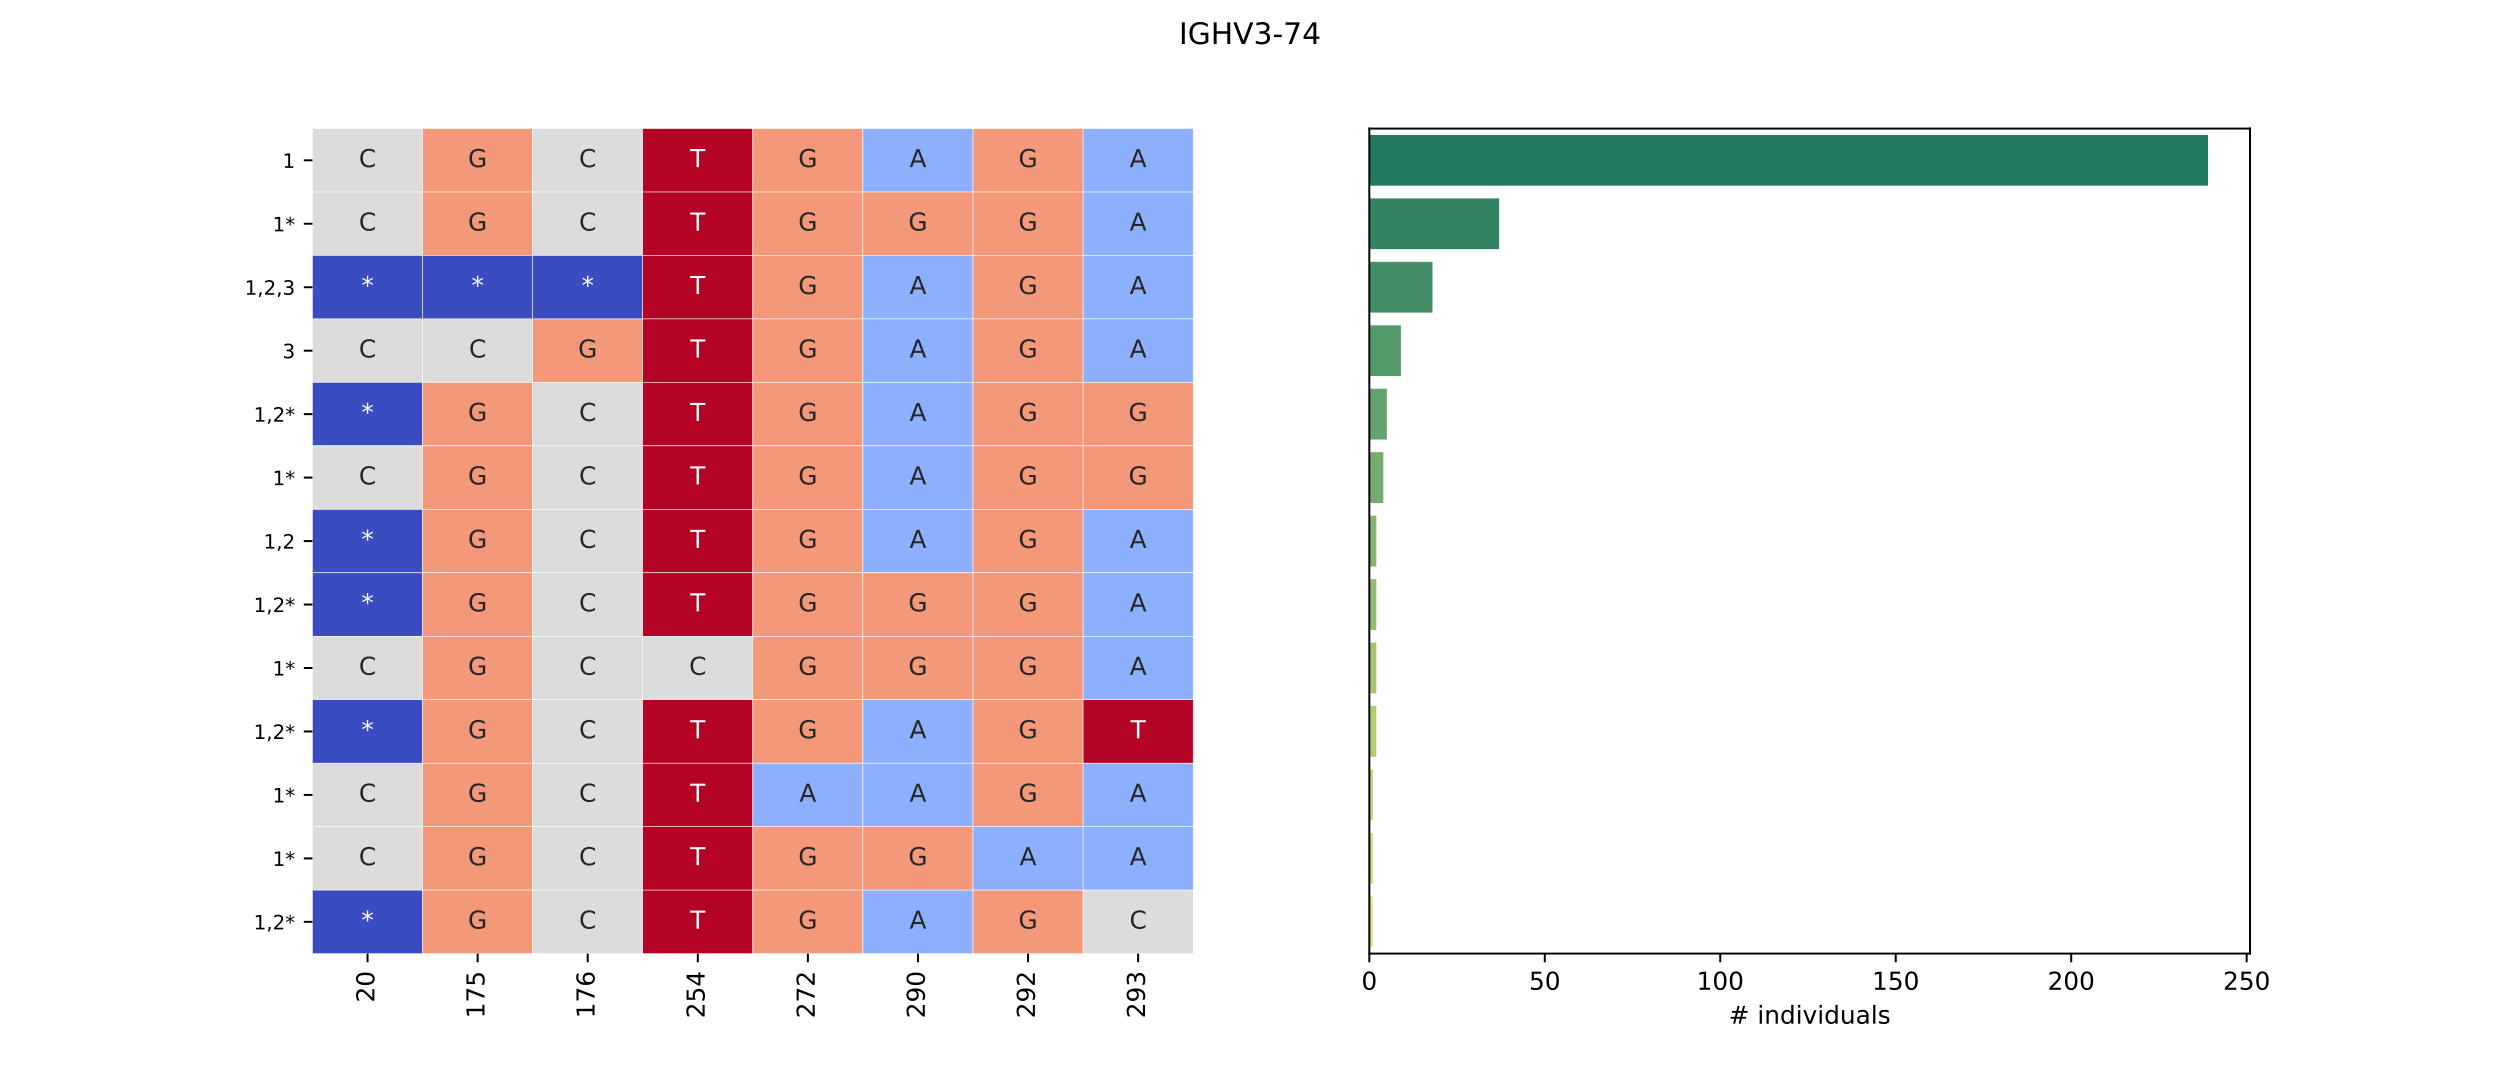 <?xml version="1.0" encoding="utf-8" standalone="no"?>
<!DOCTYPE svg PUBLIC "-//W3C//DTD SVG 1.1//EN"
  "http://www.w3.org/Graphics/SVG/1.1/DTD/svg11.dtd">
<!-- Created with matplotlib (https://matplotlib.org/) -->
<svg height="432pt" version="1.1" viewBox="0 0 1008 432" width="1008pt" xmlns="http://www.w3.org/2000/svg" xmlns:xlink="http://www.w3.org/1999/xlink">
 <defs>
  <style type="text/css">*{stroke-linecap:butt;stroke-linejoin:round;}</style>
 </defs>
 <g id="figure_1">
  <g id="patch_1">
   <path d="M 0 432 
L 1008 432 
L 1008 0 
L 0 0 
z
" style="fill:#ffffff;"/>
  </g>
  <g id="axes_1">
   <g id="patch_2">
    <path d="M 126 384.48 
L 481.091 384.48 
L 481.091 51.84 
L 126 51.84 
z
" style="fill:#ffffff;"/>
   </g>
   <g id="QuadMesh_1">
    <path clip-path="url(#pd46ef6b459)" d="M 126 51.84 
L 170.386 51.84 
L 170.386 77.428 
L 126 77.428 
L 126 51.84 
" style="fill:#dddcdc;stroke:#ffffff;stroke-width:0.2;"/>
    <path clip-path="url(#pd46ef6b459)" d="M 170.386 51.84 
L 214.773 51.84 
L 214.773 77.428 
L 170.386 77.428 
L 170.386 51.84 
" style="fill:#f4987a;stroke:#ffffff;stroke-width:0.2;"/>
    <path clip-path="url(#pd46ef6b459)" d="M 214.773 51.84 
L 259.159 51.84 
L 259.159 77.428 
L 214.773 77.428 
L 214.773 51.84 
" style="fill:#dddcdc;stroke:#ffffff;stroke-width:0.2;"/>
    <path clip-path="url(#pd46ef6b459)" d="M 259.159 51.84 
L 303.545 51.84 
L 303.545 77.428 
L 259.159 77.428 
L 259.159 51.84 
" style="fill:#b40426;stroke:#ffffff;stroke-width:0.2;"/>
    <path clip-path="url(#pd46ef6b459)" d="M 303.545 51.84 
L 347.932 51.84 
L 347.932 77.428 
L 303.545 77.428 
L 303.545 51.84 
" style="fill:#f4987a;stroke:#ffffff;stroke-width:0.2;"/>
    <path clip-path="url(#pd46ef6b459)" d="M 347.932 51.84 
L 392.318 51.84 
L 392.318 77.428 
L 347.932 77.428 
L 347.932 51.84 
" style="fill:#8db0fe;stroke:#ffffff;stroke-width:0.2;"/>
    <path clip-path="url(#pd46ef6b459)" d="M 392.318 51.84 
L 436.705 51.84 
L 436.705 77.428 
L 392.318 77.428 
L 392.318 51.84 
" style="fill:#f4987a;stroke:#ffffff;stroke-width:0.2;"/>
    <path clip-path="url(#pd46ef6b459)" d="M 436.705 51.84 
L 481.091 51.84 
L 481.091 77.428 
L 436.705 77.428 
L 436.705 51.84 
" style="fill:#8db0fe;stroke:#ffffff;stroke-width:0.2;"/>
    <path clip-path="url(#pd46ef6b459)" d="M 126 77.428 
L 170.386 77.428 
L 170.386 103.015 
L 126 103.015 
L 126 77.428 
" style="fill:#dddcdc;stroke:#ffffff;stroke-width:0.2;"/>
    <path clip-path="url(#pd46ef6b459)" d="M 170.386 77.428 
L 214.773 77.428 
L 214.773 103.015 
L 170.386 103.015 
L 170.386 77.428 
" style="fill:#f4987a;stroke:#ffffff;stroke-width:0.2;"/>
    <path clip-path="url(#pd46ef6b459)" d="M 214.773 77.428 
L 259.159 77.428 
L 259.159 103.015 
L 214.773 103.015 
L 214.773 77.428 
" style="fill:#dddcdc;stroke:#ffffff;stroke-width:0.2;"/>
    <path clip-path="url(#pd46ef6b459)" d="M 259.159 77.428 
L 303.545 77.428 
L 303.545 103.015 
L 259.159 103.015 
L 259.159 77.428 
" style="fill:#b40426;stroke:#ffffff;stroke-width:0.2;"/>
    <path clip-path="url(#pd46ef6b459)" d="M 303.545 77.428 
L 347.932 77.428 
L 347.932 103.015 
L 303.545 103.015 
L 303.545 77.428 
" style="fill:#f4987a;stroke:#ffffff;stroke-width:0.2;"/>
    <path clip-path="url(#pd46ef6b459)" d="M 347.932 77.428 
L 392.318 77.428 
L 392.318 103.015 
L 347.932 103.015 
L 347.932 77.428 
" style="fill:#f4987a;stroke:#ffffff;stroke-width:0.2;"/>
    <path clip-path="url(#pd46ef6b459)" d="M 392.318 77.428 
L 436.705 77.428 
L 436.705 103.015 
L 392.318 103.015 
L 392.318 77.428 
" style="fill:#f4987a;stroke:#ffffff;stroke-width:0.2;"/>
    <path clip-path="url(#pd46ef6b459)" d="M 436.705 77.428 
L 481.091 77.428 
L 481.091 103.015 
L 436.705 103.015 
L 436.705 77.428 
" style="fill:#8db0fe;stroke:#ffffff;stroke-width:0.2;"/>
    <path clip-path="url(#pd46ef6b459)" d="M 126 103.015 
L 170.386 103.015 
L 170.386 128.603 
L 126 128.603 
L 126 103.015 
" style="fill:#3b4cc0;stroke:#ffffff;stroke-width:0.2;"/>
    <path clip-path="url(#pd46ef6b459)" d="M 170.386 103.015 
L 214.773 103.015 
L 214.773 128.603 
L 170.386 128.603 
L 170.386 103.015 
" style="fill:#3b4cc0;stroke:#ffffff;stroke-width:0.2;"/>
    <path clip-path="url(#pd46ef6b459)" d="M 214.773 103.015 
L 259.159 103.015 
L 259.159 128.603 
L 214.773 128.603 
L 214.773 103.015 
" style="fill:#3b4cc0;stroke:#ffffff;stroke-width:0.2;"/>
    <path clip-path="url(#pd46ef6b459)" d="M 259.159 103.015 
L 303.545 103.015 
L 303.545 128.603 
L 259.159 128.603 
L 259.159 103.015 
" style="fill:#b40426;stroke:#ffffff;stroke-width:0.2;"/>
    <path clip-path="url(#pd46ef6b459)" d="M 303.545 103.015 
L 347.932 103.015 
L 347.932 128.603 
L 303.545 128.603 
L 303.545 103.015 
" style="fill:#f4987a;stroke:#ffffff;stroke-width:0.2;"/>
    <path clip-path="url(#pd46ef6b459)" d="M 347.932 103.015 
L 392.318 103.015 
L 392.318 128.603 
L 347.932 128.603 
L 347.932 103.015 
" style="fill:#8db0fe;stroke:#ffffff;stroke-width:0.2;"/>
    <path clip-path="url(#pd46ef6b459)" d="M 392.318 103.015 
L 436.705 103.015 
L 436.705 128.603 
L 392.318 128.603 
L 392.318 103.015 
" style="fill:#f4987a;stroke:#ffffff;stroke-width:0.2;"/>
    <path clip-path="url(#pd46ef6b459)" d="M 436.705 103.015 
L 481.091 103.015 
L 481.091 128.603 
L 436.705 128.603 
L 436.705 103.015 
" style="fill:#8db0fe;stroke:#ffffff;stroke-width:0.2;"/>
    <path clip-path="url(#pd46ef6b459)" d="M 126 128.603 
L 170.386 128.603 
L 170.386 154.191 
L 126 154.191 
L 126 128.603 
" style="fill:#dddcdc;stroke:#ffffff;stroke-width:0.2;"/>
    <path clip-path="url(#pd46ef6b459)" d="M 170.386 128.603 
L 214.773 128.603 
L 214.773 154.191 
L 170.386 154.191 
L 170.386 128.603 
" style="fill:#dddcdc;stroke:#ffffff;stroke-width:0.2;"/>
    <path clip-path="url(#pd46ef6b459)" d="M 214.773 128.603 
L 259.159 128.603 
L 259.159 154.191 
L 214.773 154.191 
L 214.773 128.603 
" style="fill:#f4987a;stroke:#ffffff;stroke-width:0.2;"/>
    <path clip-path="url(#pd46ef6b459)" d="M 259.159 128.603 
L 303.545 128.603 
L 303.545 154.191 
L 259.159 154.191 
L 259.159 128.603 
" style="fill:#b40426;stroke:#ffffff;stroke-width:0.2;"/>
    <path clip-path="url(#pd46ef6b459)" d="M 303.545 128.603 
L 347.932 128.603 
L 347.932 154.191 
L 303.545 154.191 
L 303.545 128.603 
" style="fill:#f4987a;stroke:#ffffff;stroke-width:0.2;"/>
    <path clip-path="url(#pd46ef6b459)" d="M 347.932 128.603 
L 392.318 128.603 
L 392.318 154.191 
L 347.932 154.191 
L 347.932 128.603 
" style="fill:#8db0fe;stroke:#ffffff;stroke-width:0.2;"/>
    <path clip-path="url(#pd46ef6b459)" d="M 392.318 128.603 
L 436.705 128.603 
L 436.705 154.191 
L 392.318 154.191 
L 392.318 128.603 
" style="fill:#f4987a;stroke:#ffffff;stroke-width:0.2;"/>
    <path clip-path="url(#pd46ef6b459)" d="M 436.705 128.603 
L 481.091 128.603 
L 481.091 154.191 
L 436.705 154.191 
L 436.705 128.603 
" style="fill:#8db0fe;stroke:#ffffff;stroke-width:0.2;"/>
    <path clip-path="url(#pd46ef6b459)" d="M 126 154.191 
L 170.386 154.191 
L 170.386 179.778 
L 126 179.778 
L 126 154.191 
" style="fill:#3b4cc0;stroke:#ffffff;stroke-width:0.2;"/>
    <path clip-path="url(#pd46ef6b459)" d="M 170.386 154.191 
L 214.773 154.191 
L 214.773 179.778 
L 170.386 179.778 
L 170.386 154.191 
" style="fill:#f4987a;stroke:#ffffff;stroke-width:0.2;"/>
    <path clip-path="url(#pd46ef6b459)" d="M 214.773 154.191 
L 259.159 154.191 
L 259.159 179.778 
L 214.773 179.778 
L 214.773 154.191 
" style="fill:#dddcdc;stroke:#ffffff;stroke-width:0.2;"/>
    <path clip-path="url(#pd46ef6b459)" d="M 259.159 154.191 
L 303.545 154.191 
L 303.545 179.778 
L 259.159 179.778 
L 259.159 154.191 
" style="fill:#b40426;stroke:#ffffff;stroke-width:0.2;"/>
    <path clip-path="url(#pd46ef6b459)" d="M 303.545 154.191 
L 347.932 154.191 
L 347.932 179.778 
L 303.545 179.778 
L 303.545 154.191 
" style="fill:#f4987a;stroke:#ffffff;stroke-width:0.2;"/>
    <path clip-path="url(#pd46ef6b459)" d="M 347.932 154.191 
L 392.318 154.191 
L 392.318 179.778 
L 347.932 179.778 
L 347.932 154.191 
" style="fill:#8db0fe;stroke:#ffffff;stroke-width:0.2;"/>
    <path clip-path="url(#pd46ef6b459)" d="M 392.318 154.191 
L 436.705 154.191 
L 436.705 179.778 
L 392.318 179.778 
L 392.318 154.191 
" style="fill:#f4987a;stroke:#ffffff;stroke-width:0.2;"/>
    <path clip-path="url(#pd46ef6b459)" d="M 436.705 154.191 
L 481.091 154.191 
L 481.091 179.778 
L 436.705 179.778 
L 436.705 154.191 
" style="fill:#f4987a;stroke:#ffffff;stroke-width:0.2;"/>
    <path clip-path="url(#pd46ef6b459)" d="M 126 179.778 
L 170.386 179.778 
L 170.386 205.366 
L 126 205.366 
L 126 179.778 
" style="fill:#dddcdc;stroke:#ffffff;stroke-width:0.2;"/>
    <path clip-path="url(#pd46ef6b459)" d="M 170.386 179.778 
L 214.773 179.778 
L 214.773 205.366 
L 170.386 205.366 
L 170.386 179.778 
" style="fill:#f4987a;stroke:#ffffff;stroke-width:0.2;"/>
    <path clip-path="url(#pd46ef6b459)" d="M 214.773 179.778 
L 259.159 179.778 
L 259.159 205.366 
L 214.773 205.366 
L 214.773 179.778 
" style="fill:#dddcdc;stroke:#ffffff;stroke-width:0.2;"/>
    <path clip-path="url(#pd46ef6b459)" d="M 259.159 179.778 
L 303.545 179.778 
L 303.545 205.366 
L 259.159 205.366 
L 259.159 179.778 
" style="fill:#b40426;stroke:#ffffff;stroke-width:0.2;"/>
    <path clip-path="url(#pd46ef6b459)" d="M 303.545 179.778 
L 347.932 179.778 
L 347.932 205.366 
L 303.545 205.366 
L 303.545 179.778 
" style="fill:#f4987a;stroke:#ffffff;stroke-width:0.2;"/>
    <path clip-path="url(#pd46ef6b459)" d="M 347.932 179.778 
L 392.318 179.778 
L 392.318 205.366 
L 347.932 205.366 
L 347.932 179.778 
" style="fill:#8db0fe;stroke:#ffffff;stroke-width:0.2;"/>
    <path clip-path="url(#pd46ef6b459)" d="M 392.318 179.778 
L 436.705 179.778 
L 436.705 205.366 
L 392.318 205.366 
L 392.318 179.778 
" style="fill:#f4987a;stroke:#ffffff;stroke-width:0.2;"/>
    <path clip-path="url(#pd46ef6b459)" d="M 436.705 179.778 
L 481.091 179.778 
L 481.091 205.366 
L 436.705 205.366 
L 436.705 179.778 
" style="fill:#f4987a;stroke:#ffffff;stroke-width:0.2;"/>
    <path clip-path="url(#pd46ef6b459)" d="M 126 205.366 
L 170.386 205.366 
L 170.386 230.954 
L 126 230.954 
L 126 205.366 
" style="fill:#3b4cc0;stroke:#ffffff;stroke-width:0.2;"/>
    <path clip-path="url(#pd46ef6b459)" d="M 170.386 205.366 
L 214.773 205.366 
L 214.773 230.954 
L 170.386 230.954 
L 170.386 205.366 
" style="fill:#f4987a;stroke:#ffffff;stroke-width:0.2;"/>
    <path clip-path="url(#pd46ef6b459)" d="M 214.773 205.366 
L 259.159 205.366 
L 259.159 230.954 
L 214.773 230.954 
L 214.773 205.366 
" style="fill:#dddcdc;stroke:#ffffff;stroke-width:0.2;"/>
    <path clip-path="url(#pd46ef6b459)" d="M 259.159 205.366 
L 303.545 205.366 
L 303.545 230.954 
L 259.159 230.954 
L 259.159 205.366 
" style="fill:#b40426;stroke:#ffffff;stroke-width:0.2;"/>
    <path clip-path="url(#pd46ef6b459)" d="M 303.545 205.366 
L 347.932 205.366 
L 347.932 230.954 
L 303.545 230.954 
L 303.545 205.366 
" style="fill:#f4987a;stroke:#ffffff;stroke-width:0.2;"/>
    <path clip-path="url(#pd46ef6b459)" d="M 347.932 205.366 
L 392.318 205.366 
L 392.318 230.954 
L 347.932 230.954 
L 347.932 205.366 
" style="fill:#8db0fe;stroke:#ffffff;stroke-width:0.2;"/>
    <path clip-path="url(#pd46ef6b459)" d="M 392.318 205.366 
L 436.705 205.366 
L 436.705 230.954 
L 392.318 230.954 
L 392.318 205.366 
" style="fill:#f4987a;stroke:#ffffff;stroke-width:0.2;"/>
    <path clip-path="url(#pd46ef6b459)" d="M 436.705 205.366 
L 481.091 205.366 
L 481.091 230.954 
L 436.705 230.954 
L 436.705 205.366 
" style="fill:#8db0fe;stroke:#ffffff;stroke-width:0.2;"/>
    <path clip-path="url(#pd46ef6b459)" d="M 126 230.954 
L 170.386 230.954 
L 170.386 256.542 
L 126 256.542 
L 126 230.954 
" style="fill:#3b4cc0;stroke:#ffffff;stroke-width:0.2;"/>
    <path clip-path="url(#pd46ef6b459)" d="M 170.386 230.954 
L 214.773 230.954 
L 214.773 256.542 
L 170.386 256.542 
L 170.386 230.954 
" style="fill:#f4987a;stroke:#ffffff;stroke-width:0.2;"/>
    <path clip-path="url(#pd46ef6b459)" d="M 214.773 230.954 
L 259.159 230.954 
L 259.159 256.542 
L 214.773 256.542 
L 214.773 230.954 
" style="fill:#dddcdc;stroke:#ffffff;stroke-width:0.2;"/>
    <path clip-path="url(#pd46ef6b459)" d="M 259.159 230.954 
L 303.545 230.954 
L 303.545 256.542 
L 259.159 256.542 
L 259.159 230.954 
" style="fill:#b40426;stroke:#ffffff;stroke-width:0.2;"/>
    <path clip-path="url(#pd46ef6b459)" d="M 303.545 230.954 
L 347.932 230.954 
L 347.932 256.542 
L 303.545 256.542 
L 303.545 230.954 
" style="fill:#f4987a;stroke:#ffffff;stroke-width:0.2;"/>
    <path clip-path="url(#pd46ef6b459)" d="M 347.932 230.954 
L 392.318 230.954 
L 392.318 256.542 
L 347.932 256.542 
L 347.932 230.954 
" style="fill:#f4987a;stroke:#ffffff;stroke-width:0.2;"/>
    <path clip-path="url(#pd46ef6b459)" d="M 392.318 230.954 
L 436.705 230.954 
L 436.705 256.542 
L 392.318 256.542 
L 392.318 230.954 
" style="fill:#f4987a;stroke:#ffffff;stroke-width:0.2;"/>
    <path clip-path="url(#pd46ef6b459)" d="M 436.705 230.954 
L 481.091 230.954 
L 481.091 256.542 
L 436.705 256.542 
L 436.705 230.954 
" style="fill:#8db0fe;stroke:#ffffff;stroke-width:0.2;"/>
    <path clip-path="url(#pd46ef6b459)" d="M 126 256.542 
L 170.386 256.542 
L 170.386 282.129 
L 126 282.129 
L 126 256.542 
" style="fill:#dddcdc;stroke:#ffffff;stroke-width:0.2;"/>
    <path clip-path="url(#pd46ef6b459)" d="M 170.386 256.542 
L 214.773 256.542 
L 214.773 282.129 
L 170.386 282.129 
L 170.386 256.542 
" style="fill:#f4987a;stroke:#ffffff;stroke-width:0.2;"/>
    <path clip-path="url(#pd46ef6b459)" d="M 214.773 256.542 
L 259.159 256.542 
L 259.159 282.129 
L 214.773 282.129 
L 214.773 256.542 
" style="fill:#dddcdc;stroke:#ffffff;stroke-width:0.2;"/>
    <path clip-path="url(#pd46ef6b459)" d="M 259.159 256.542 
L 303.545 256.542 
L 303.545 282.129 
L 259.159 282.129 
L 259.159 256.542 
" style="fill:#dddcdc;stroke:#ffffff;stroke-width:0.2;"/>
    <path clip-path="url(#pd46ef6b459)" d="M 303.545 256.542 
L 347.932 256.542 
L 347.932 282.129 
L 303.545 282.129 
L 303.545 256.542 
" style="fill:#f4987a;stroke:#ffffff;stroke-width:0.2;"/>
    <path clip-path="url(#pd46ef6b459)" d="M 347.932 256.542 
L 392.318 256.542 
L 392.318 282.129 
L 347.932 282.129 
L 347.932 256.542 
" style="fill:#f4987a;stroke:#ffffff;stroke-width:0.2;"/>
    <path clip-path="url(#pd46ef6b459)" d="M 392.318 256.542 
L 436.705 256.542 
L 436.705 282.129 
L 392.318 282.129 
L 392.318 256.542 
" style="fill:#f4987a;stroke:#ffffff;stroke-width:0.2;"/>
    <path clip-path="url(#pd46ef6b459)" d="M 436.705 256.542 
L 481.091 256.542 
L 481.091 282.129 
L 436.705 282.129 
L 436.705 256.542 
" style="fill:#8db0fe;stroke:#ffffff;stroke-width:0.2;"/>
    <path clip-path="url(#pd46ef6b459)" d="M 126 282.129 
L 170.386 282.129 
L 170.386 307.717 
L 126 307.717 
L 126 282.129 
" style="fill:#3b4cc0;stroke:#ffffff;stroke-width:0.2;"/>
    <path clip-path="url(#pd46ef6b459)" d="M 170.386 282.129 
L 214.773 282.129 
L 214.773 307.717 
L 170.386 307.717 
L 170.386 282.129 
" style="fill:#f4987a;stroke:#ffffff;stroke-width:0.2;"/>
    <path clip-path="url(#pd46ef6b459)" d="M 214.773 282.129 
L 259.159 282.129 
L 259.159 307.717 
L 214.773 307.717 
L 214.773 282.129 
" style="fill:#dddcdc;stroke:#ffffff;stroke-width:0.2;"/>
    <path clip-path="url(#pd46ef6b459)" d="M 259.159 282.129 
L 303.545 282.129 
L 303.545 307.717 
L 259.159 307.717 
L 259.159 282.129 
" style="fill:#b40426;stroke:#ffffff;stroke-width:0.2;"/>
    <path clip-path="url(#pd46ef6b459)" d="M 303.545 282.129 
L 347.932 282.129 
L 347.932 307.717 
L 303.545 307.717 
L 303.545 282.129 
" style="fill:#f4987a;stroke:#ffffff;stroke-width:0.2;"/>
    <path clip-path="url(#pd46ef6b459)" d="M 347.932 282.129 
L 392.318 282.129 
L 392.318 307.717 
L 347.932 307.717 
L 347.932 282.129 
" style="fill:#8db0fe;stroke:#ffffff;stroke-width:0.2;"/>
    <path clip-path="url(#pd46ef6b459)" d="M 392.318 282.129 
L 436.705 282.129 
L 436.705 307.717 
L 392.318 307.717 
L 392.318 282.129 
" style="fill:#f4987a;stroke:#ffffff;stroke-width:0.2;"/>
    <path clip-path="url(#pd46ef6b459)" d="M 436.705 282.129 
L 481.091 282.129 
L 481.091 307.717 
L 436.705 307.717 
L 436.705 282.129 
" style="fill:#b40426;stroke:#ffffff;stroke-width:0.2;"/>
    <path clip-path="url(#pd46ef6b459)" d="M 126 307.717 
L 170.386 307.717 
L 170.386 333.305 
L 126 333.305 
L 126 307.717 
" style="fill:#dddcdc;stroke:#ffffff;stroke-width:0.2;"/>
    <path clip-path="url(#pd46ef6b459)" d="M 170.386 307.717 
L 214.773 307.717 
L 214.773 333.305 
L 170.386 333.305 
L 170.386 307.717 
" style="fill:#f4987a;stroke:#ffffff;stroke-width:0.2;"/>
    <path clip-path="url(#pd46ef6b459)" d="M 214.773 307.717 
L 259.159 307.717 
L 259.159 333.305 
L 214.773 333.305 
L 214.773 307.717 
" style="fill:#dddcdc;stroke:#ffffff;stroke-width:0.2;"/>
    <path clip-path="url(#pd46ef6b459)" d="M 259.159 307.717 
L 303.545 307.717 
L 303.545 333.305 
L 259.159 333.305 
L 259.159 307.717 
" style="fill:#b40426;stroke:#ffffff;stroke-width:0.2;"/>
    <path clip-path="url(#pd46ef6b459)" d="M 303.545 307.717 
L 347.932 307.717 
L 347.932 333.305 
L 303.545 333.305 
L 303.545 307.717 
" style="fill:#8db0fe;stroke:#ffffff;stroke-width:0.2;"/>
    <path clip-path="url(#pd46ef6b459)" d="M 347.932 307.717 
L 392.318 307.717 
L 392.318 333.305 
L 347.932 333.305 
L 347.932 307.717 
" style="fill:#8db0fe;stroke:#ffffff;stroke-width:0.2;"/>
    <path clip-path="url(#pd46ef6b459)" d="M 392.318 307.717 
L 436.705 307.717 
L 436.705 333.305 
L 392.318 333.305 
L 392.318 307.717 
" style="fill:#f4987a;stroke:#ffffff;stroke-width:0.2;"/>
    <path clip-path="url(#pd46ef6b459)" d="M 436.705 307.717 
L 481.091 307.717 
L 481.091 333.305 
L 436.705 333.305 
L 436.705 307.717 
" style="fill:#8db0fe;stroke:#ffffff;stroke-width:0.2;"/>
    <path clip-path="url(#pd46ef6b459)" d="M 126 333.305 
L 170.386 333.305 
L 170.386 358.892 
L 126 358.892 
L 126 333.305 
" style="fill:#dddcdc;stroke:#ffffff;stroke-width:0.2;"/>
    <path clip-path="url(#pd46ef6b459)" d="M 170.386 333.305 
L 214.773 333.305 
L 214.773 358.892 
L 170.386 358.892 
L 170.386 333.305 
" style="fill:#f4987a;stroke:#ffffff;stroke-width:0.2;"/>
    <path clip-path="url(#pd46ef6b459)" d="M 214.773 333.305 
L 259.159 333.305 
L 259.159 358.892 
L 214.773 358.892 
L 214.773 333.305 
" style="fill:#dddcdc;stroke:#ffffff;stroke-width:0.2;"/>
    <path clip-path="url(#pd46ef6b459)" d="M 259.159 333.305 
L 303.545 333.305 
L 303.545 358.892 
L 259.159 358.892 
L 259.159 333.305 
" style="fill:#b40426;stroke:#ffffff;stroke-width:0.2;"/>
    <path clip-path="url(#pd46ef6b459)" d="M 303.545 333.305 
L 347.932 333.305 
L 347.932 358.892 
L 303.545 358.892 
L 303.545 333.305 
" style="fill:#f4987a;stroke:#ffffff;stroke-width:0.2;"/>
    <path clip-path="url(#pd46ef6b459)" d="M 347.932 333.305 
L 392.318 333.305 
L 392.318 358.892 
L 347.932 358.892 
L 347.932 333.305 
" style="fill:#f4987a;stroke:#ffffff;stroke-width:0.2;"/>
    <path clip-path="url(#pd46ef6b459)" d="M 392.318 333.305 
L 436.705 333.305 
L 436.705 358.892 
L 392.318 358.892 
L 392.318 333.305 
" style="fill:#8db0fe;stroke:#ffffff;stroke-width:0.2;"/>
    <path clip-path="url(#pd46ef6b459)" d="M 436.705 333.305 
L 481.091 333.305 
L 481.091 358.892 
L 436.705 358.892 
L 436.705 333.305 
" style="fill:#8db0fe;stroke:#ffffff;stroke-width:0.2;"/>
    <path clip-path="url(#pd46ef6b459)" d="M 126 358.892 
L 170.386 358.892 
L 170.386 384.48 
L 126 384.48 
L 126 358.892 
" style="fill:#3b4cc0;stroke:#ffffff;stroke-width:0.2;"/>
    <path clip-path="url(#pd46ef6b459)" d="M 170.386 358.892 
L 214.773 358.892 
L 214.773 384.48 
L 170.386 384.48 
L 170.386 358.892 
" style="fill:#f4987a;stroke:#ffffff;stroke-width:0.2;"/>
    <path clip-path="url(#pd46ef6b459)" d="M 214.773 358.892 
L 259.159 358.892 
L 259.159 384.48 
L 214.773 384.48 
L 214.773 358.892 
" style="fill:#dddcdc;stroke:#ffffff;stroke-width:0.2;"/>
    <path clip-path="url(#pd46ef6b459)" d="M 259.159 358.892 
L 303.545 358.892 
L 303.545 384.48 
L 259.159 384.48 
L 259.159 358.892 
" style="fill:#b40426;stroke:#ffffff;stroke-width:0.2;"/>
    <path clip-path="url(#pd46ef6b459)" d="M 303.545 358.892 
L 347.932 358.892 
L 347.932 384.48 
L 303.545 384.48 
L 303.545 358.892 
" style="fill:#f4987a;stroke:#ffffff;stroke-width:0.2;"/>
    <path clip-path="url(#pd46ef6b459)" d="M 347.932 358.892 
L 392.318 358.892 
L 392.318 384.48 
L 347.932 384.48 
L 347.932 358.892 
" style="fill:#8db0fe;stroke:#ffffff;stroke-width:0.2;"/>
    <path clip-path="url(#pd46ef6b459)" d="M 392.318 358.892 
L 436.705 358.892 
L 436.705 384.48 
L 392.318 384.48 
L 392.318 358.892 
" style="fill:#f4987a;stroke:#ffffff;stroke-width:0.2;"/>
    <path clip-path="url(#pd46ef6b459)" d="M 436.705 358.892 
L 481.091 358.892 
L 481.091 384.48 
L 436.705 384.48 
L 436.705 358.892 
" style="fill:#dddcdc;stroke:#ffffff;stroke-width:0.2;"/>
   </g>
   <g id="matplotlib.axis_1">
    <g id="xtick_1">
     <g id="line2d_1">
      <defs>
       <path d="M 0 0 
L 0 3.5 
" id="m1b286fa4ae" style="stroke:#000000;stroke-width:0.8;"/>
      </defs>
      <g>
       <use style="stroke:#000000;stroke-width:0.8;" x="148.193" xlink:href="#m1b286fa4ae" y="384.48"/>
      </g>
     </g>
     <g id="text_1">
      <!-- 20 -->
      <g transform="translate(150.953 404.205)rotate(-90)scale(0.1 -0.1)">
       <defs>
        <path d="M 19.188 8.297 
L 53.609 8.297 
L 53.609 0 
L 7.328 0 
L 7.328 8.297 
Q 12.938 14.109 22.625 23.891 
Q 32.328 33.688 34.812 36.531 
Q 39.547 41.844 41.422 45.531 
Q 43.312 49.219 43.312 52.781 
Q 43.312 58.594 39.234 62.25 
Q 35.156 65.922 28.609 65.922 
Q 23.969 65.922 18.812 64.312 
Q 13.672 62.703 7.812 59.422 
L 7.812 69.391 
Q 13.766 71.781 18.938 73 
Q 24.125 74.219 28.422 74.219 
Q 39.75 74.219 46.484 68.547 
Q 53.219 62.891 53.219 53.422 
Q 53.219 48.922 51.531 44.891 
Q 49.859 40.875 45.406 35.406 
Q 44.188 33.984 37.641 27.219 
Q 31.109 20.453 19.188 8.297 
z
" id="DejaVuSans-50"/>
        <path d="M 31.781 66.406 
Q 24.172 66.406 20.328 58.906 
Q 16.5 51.422 16.5 36.375 
Q 16.5 21.391 20.328 13.891 
Q 24.172 6.391 31.781 6.391 
Q 39.453 6.391 43.281 13.891 
Q 47.125 21.391 47.125 36.375 
Q 47.125 51.422 43.281 58.906 
Q 39.453 66.406 31.781 66.406 
z
M 31.781 74.219 
Q 44.047 74.219 50.516 64.516 
Q 56.984 54.828 56.984 36.375 
Q 56.984 17.969 50.516 8.266 
Q 44.047 -1.422 31.781 -1.422 
Q 19.531 -1.422 13.062 8.266 
Q 6.594 17.969 6.594 36.375 
Q 6.594 54.828 13.062 64.516 
Q 19.531 74.219 31.781 74.219 
z
" id="DejaVuSans-48"/>
       </defs>
       <use xlink:href="#DejaVuSans-50"/>
       <use x="63.623" xlink:href="#DejaVuSans-48"/>
      </g>
     </g>
    </g>
    <g id="xtick_2">
     <g id="line2d_2">
      <g>
       <use style="stroke:#000000;stroke-width:0.8;" x="192.58" xlink:href="#m1b286fa4ae" y="384.48"/>
      </g>
     </g>
     <g id="text_2">
      <!-- 175 -->
      <g transform="translate(195.339 410.567)rotate(-90)scale(0.1 -0.1)">
       <defs>
        <path d="M 12.406 8.297 
L 28.516 8.297 
L 28.516 63.922 
L 10.984 60.406 
L 10.984 69.391 
L 28.422 72.906 
L 38.281 72.906 
L 38.281 8.297 
L 54.391 8.297 
L 54.391 0 
L 12.406 0 
z
" id="DejaVuSans-49"/>
        <path d="M 8.203 72.906 
L 55.078 72.906 
L 55.078 68.703 
L 28.609 0 
L 18.312 0 
L 43.219 64.594 
L 8.203 64.594 
z
" id="DejaVuSans-55"/>
        <path d="M 10.797 72.906 
L 49.516 72.906 
L 49.516 64.594 
L 19.828 64.594 
L 19.828 46.734 
Q 21.969 47.469 24.109 47.828 
Q 26.266 48.188 28.422 48.188 
Q 40.625 48.188 47.75 41.5 
Q 54.891 34.812 54.891 23.391 
Q 54.891 11.625 47.562 5.094 
Q 40.234 -1.422 26.906 -1.422 
Q 22.312 -1.422 17.547 -0.641 
Q 12.797 0.141 7.719 1.703 
L 7.719 11.625 
Q 12.109 9.234 16.797 8.062 
Q 21.484 6.891 26.703 6.891 
Q 35.156 6.891 40.078 11.328 
Q 45.016 15.766 45.016 23.391 
Q 45.016 31 40.078 35.438 
Q 35.156 39.891 26.703 39.891 
Q 22.75 39.891 18.812 39.016 
Q 14.891 38.141 10.797 36.281 
z
" id="DejaVuSans-53"/>
       </defs>
       <use xlink:href="#DejaVuSans-49"/>
       <use x="63.623" xlink:href="#DejaVuSans-55"/>
       <use x="127.246" xlink:href="#DejaVuSans-53"/>
      </g>
     </g>
    </g>
    <g id="xtick_3">
     <g id="line2d_3">
      <g>
       <use style="stroke:#000000;stroke-width:0.8;" x="236.966" xlink:href="#m1b286fa4ae" y="384.48"/>
      </g>
     </g>
     <g id="text_3">
      <!-- 176 -->
      <g transform="translate(239.725 410.567)rotate(-90)scale(0.1 -0.1)">
       <defs>
        <path d="M 33.016 40.375 
Q 26.375 40.375 22.484 35.828 
Q 18.609 31.297 18.609 23.391 
Q 18.609 15.531 22.484 10.953 
Q 26.375 6.391 33.016 6.391 
Q 39.656 6.391 43.531 10.953 
Q 47.406 15.531 47.406 23.391 
Q 47.406 31.297 43.531 35.828 
Q 39.656 40.375 33.016 40.375 
z
M 52.594 71.297 
L 52.594 62.312 
Q 48.875 64.062 45.094 64.984 
Q 41.312 65.922 37.594 65.922 
Q 27.828 65.922 22.672 59.328 
Q 17.531 52.734 16.797 39.406 
Q 19.672 43.656 24.016 45.922 
Q 28.375 48.188 33.594 48.188 
Q 44.578 48.188 50.953 41.516 
Q 57.328 34.859 57.328 23.391 
Q 57.328 12.156 50.688 5.359 
Q 44.047 -1.422 33.016 -1.422 
Q 20.359 -1.422 13.672 8.266 
Q 6.984 17.969 6.984 36.375 
Q 6.984 53.656 15.188 63.938 
Q 23.391 74.219 37.203 74.219 
Q 40.922 74.219 44.703 73.484 
Q 48.484 72.75 52.594 71.297 
z
" id="DejaVuSans-54"/>
       </defs>
       <use xlink:href="#DejaVuSans-49"/>
       <use x="63.623" xlink:href="#DejaVuSans-55"/>
       <use x="127.246" xlink:href="#DejaVuSans-54"/>
      </g>
     </g>
    </g>
    <g id="xtick_4">
     <g id="line2d_4">
      <g>
       <use style="stroke:#000000;stroke-width:0.8;" x="281.352" xlink:href="#m1b286fa4ae" y="384.48"/>
      </g>
     </g>
     <g id="text_4">
      <!-- 254 -->
      <g transform="translate(284.112 410.567)rotate(-90)scale(0.1 -0.1)">
       <defs>
        <path d="M 37.797 64.312 
L 12.891 25.391 
L 37.797 25.391 
z
M 35.203 72.906 
L 47.609 72.906 
L 47.609 25.391 
L 58.016 25.391 
L 58.016 17.188 
L 47.609 17.188 
L 47.609 0 
L 37.797 0 
L 37.797 17.188 
L 4.891 17.188 
L 4.891 26.703 
z
" id="DejaVuSans-52"/>
       </defs>
       <use xlink:href="#DejaVuSans-50"/>
       <use x="63.623" xlink:href="#DejaVuSans-53"/>
       <use x="127.246" xlink:href="#DejaVuSans-52"/>
      </g>
     </g>
    </g>
    <g id="xtick_5">
     <g id="line2d_5">
      <g>
       <use style="stroke:#000000;stroke-width:0.8;" x="325.739" xlink:href="#m1b286fa4ae" y="384.48"/>
      </g>
     </g>
     <g id="text_5">
      <!-- 272 -->
      <g transform="translate(328.498 410.567)rotate(-90)scale(0.1 -0.1)">
       <use xlink:href="#DejaVuSans-50"/>
       <use x="63.623" xlink:href="#DejaVuSans-55"/>
       <use x="127.246" xlink:href="#DejaVuSans-50"/>
      </g>
     </g>
    </g>
    <g id="xtick_6">
     <g id="line2d_6">
      <g>
       <use style="stroke:#000000;stroke-width:0.8;" x="370.125" xlink:href="#m1b286fa4ae" y="384.48"/>
      </g>
     </g>
     <g id="text_6">
      <!-- 290 -->
      <g transform="translate(372.884 410.567)rotate(-90)scale(0.1 -0.1)">
       <defs>
        <path d="M 10.984 1.516 
L 10.984 10.5 
Q 14.703 8.734 18.5 7.812 
Q 22.312 6.891 25.984 6.891 
Q 35.75 6.891 40.891 13.453 
Q 46.047 20.016 46.781 33.406 
Q 43.953 29.203 39.594 26.953 
Q 35.25 24.703 29.984 24.703 
Q 19.047 24.703 12.672 31.312 
Q 6.297 37.938 6.297 49.422 
Q 6.297 60.641 12.938 67.422 
Q 19.578 74.219 30.609 74.219 
Q 43.266 74.219 49.922 64.516 
Q 56.594 54.828 56.594 36.375 
Q 56.594 19.141 48.406 8.859 
Q 40.234 -1.422 26.422 -1.422 
Q 22.703 -1.422 18.891 -0.688 
Q 15.094 0.047 10.984 1.516 
z
M 30.609 32.422 
Q 37.25 32.422 41.125 36.953 
Q 45.016 41.5 45.016 49.422 
Q 45.016 57.281 41.125 61.844 
Q 37.25 66.406 30.609 66.406 
Q 23.969 66.406 20.094 61.844 
Q 16.219 57.281 16.219 49.422 
Q 16.219 41.5 20.094 36.953 
Q 23.969 32.422 30.609 32.422 
z
" id="DejaVuSans-57"/>
       </defs>
       <use xlink:href="#DejaVuSans-50"/>
       <use x="63.623" xlink:href="#DejaVuSans-57"/>
       <use x="127.246" xlink:href="#DejaVuSans-48"/>
      </g>
     </g>
    </g>
    <g id="xtick_7">
     <g id="line2d_7">
      <g>
       <use style="stroke:#000000;stroke-width:0.8;" x="414.511" xlink:href="#m1b286fa4ae" y="384.48"/>
      </g>
     </g>
     <g id="text_7">
      <!-- 292 -->
      <g transform="translate(417.271 410.567)rotate(-90)scale(0.1 -0.1)">
       <use xlink:href="#DejaVuSans-50"/>
       <use x="63.623" xlink:href="#DejaVuSans-57"/>
       <use x="127.246" xlink:href="#DejaVuSans-50"/>
      </g>
     </g>
    </g>
    <g id="xtick_8">
     <g id="line2d_8">
      <g>
       <use style="stroke:#000000;stroke-width:0.8;" x="458.898" xlink:href="#m1b286fa4ae" y="384.48"/>
      </g>
     </g>
     <g id="text_8">
      <!-- 293 -->
      <g transform="translate(461.657 410.567)rotate(-90)scale(0.1 -0.1)">
       <defs>
        <path d="M 40.578 39.312 
Q 47.656 37.797 51.625 33 
Q 55.609 28.219 55.609 21.188 
Q 55.609 10.406 48.188 4.484 
Q 40.766 -1.422 27.094 -1.422 
Q 22.516 -1.422 17.656 -0.516 
Q 12.797 0.391 7.625 2.203 
L 7.625 11.719 
Q 11.719 9.328 16.594 8.109 
Q 21.484 6.891 26.812 6.891 
Q 36.078 6.891 40.938 10.547 
Q 45.797 14.203 45.797 21.188 
Q 45.797 27.641 41.281 31.266 
Q 36.766 34.906 28.719 34.906 
L 20.219 34.906 
L 20.219 43.016 
L 29.109 43.016 
Q 36.375 43.016 40.234 45.922 
Q 44.094 48.828 44.094 54.297 
Q 44.094 59.906 40.109 62.906 
Q 36.141 65.922 28.719 65.922 
Q 24.656 65.922 20.016 65.031 
Q 15.375 64.156 9.812 62.312 
L 9.812 71.094 
Q 15.438 72.656 20.344 73.438 
Q 25.25 74.219 29.594 74.219 
Q 40.828 74.219 47.359 69.109 
Q 53.906 64.016 53.906 55.328 
Q 53.906 49.266 50.438 45.094 
Q 46.969 40.922 40.578 39.312 
z
" id="DejaVuSans-51"/>
       </defs>
       <use xlink:href="#DejaVuSans-50"/>
       <use x="63.623" xlink:href="#DejaVuSans-57"/>
       <use x="127.246" xlink:href="#DejaVuSans-51"/>
      </g>
     </g>
    </g>
   </g>
   <g id="matplotlib.axis_2">
    <g id="ytick_1">
     <g id="line2d_9">
      <defs>
       <path d="M 0 0 
L -3.5 0 
" id="m6d17995f04" style="stroke:#000000;stroke-width:0.8;"/>
      </defs>
      <g>
       <use style="stroke:#000000;stroke-width:0.8;" x="126" xlink:href="#m6d17995f04" y="64.634"/>
      </g>
     </g>
     <g id="text_9">
      <!-- 1 -->
      <g transform="translate(113.91 67.673)scale(0.08 -0.08)">
       <use xlink:href="#DejaVuSans-49"/>
      </g>
     </g>
    </g>
    <g id="ytick_2">
     <g id="line2d_10">
      <g>
       <use style="stroke:#000000;stroke-width:0.8;" x="126" xlink:href="#m6d17995f04" y="90.222"/>
      </g>
     </g>
     <g id="text_10">
      <!-- 1* -->
      <g transform="translate(109.91 93.261)scale(0.08 -0.08)">
       <defs>
        <path d="M 47.016 60.891 
L 29.5 51.422 
L 47.016 41.891 
L 44.188 37.109 
L 27.781 47.016 
L 27.781 28.609 
L 22.219 28.609 
L 22.219 47.016 
L 5.812 37.109 
L 2.984 41.891 
L 20.516 51.422 
L 2.984 60.891 
L 5.812 65.719 
L 22.219 55.812 
L 22.219 74.219 
L 27.781 74.219 
L 27.781 55.812 
L 44.188 65.719 
z
" id="DejaVuSans-42"/>
       </defs>
       <use xlink:href="#DejaVuSans-49"/>
       <use x="63.623" xlink:href="#DejaVuSans-42"/>
      </g>
     </g>
    </g>
    <g id="ytick_3">
     <g id="line2d_11">
      <g>
       <use style="stroke:#000000;stroke-width:0.8;" x="126" xlink:href="#m6d17995f04" y="115.809"/>
      </g>
     </g>
     <g id="text_11">
      <!-- 1,2,3 -->
      <g transform="translate(98.645 118.849)scale(0.08 -0.08)">
       <defs>
        <path d="M 11.719 12.406 
L 22.016 12.406 
L 22.016 4 
L 14.016 -11.625 
L 7.719 -11.625 
L 11.719 4 
z
" id="DejaVuSans-44"/>
       </defs>
       <use xlink:href="#DejaVuSans-49"/>
       <use x="63.623" xlink:href="#DejaVuSans-44"/>
       <use x="95.41" xlink:href="#DejaVuSans-50"/>
       <use x="159.033" xlink:href="#DejaVuSans-44"/>
       <use x="190.82" xlink:href="#DejaVuSans-51"/>
      </g>
     </g>
    </g>
    <g id="ytick_4">
     <g id="line2d_12">
      <g>
       <use style="stroke:#000000;stroke-width:0.8;" x="126" xlink:href="#m6d17995f04" y="141.397"/>
      </g>
     </g>
     <g id="text_12">
      <!-- 3 -->
      <g transform="translate(113.91 144.436)scale(0.08 -0.08)">
       <use xlink:href="#DejaVuSans-51"/>
      </g>
     </g>
    </g>
    <g id="ytick_5">
     <g id="line2d_13">
      <g>
       <use style="stroke:#000000;stroke-width:0.8;" x="126" xlink:href="#m6d17995f04" y="166.985"/>
      </g>
     </g>
     <g id="text_13">
      <!-- 1,2* -->
      <g transform="translate(102.278 170.024)scale(0.08 -0.08)">
       <use xlink:href="#DejaVuSans-49"/>
       <use x="63.623" xlink:href="#DejaVuSans-44"/>
       <use x="95.41" xlink:href="#DejaVuSans-50"/>
       <use x="159.033" xlink:href="#DejaVuSans-42"/>
      </g>
     </g>
    </g>
    <g id="ytick_6">
     <g id="line2d_14">
      <g>
       <use style="stroke:#000000;stroke-width:0.8;" x="126" xlink:href="#m6d17995f04" y="192.572"/>
      </g>
     </g>
     <g id="text_14">
      <!-- 1* -->
      <g transform="translate(109.91 195.612)scale(0.08 -0.08)">
       <use xlink:href="#DejaVuSans-49"/>
       <use x="63.623" xlink:href="#DejaVuSans-42"/>
      </g>
     </g>
    </g>
    <g id="ytick_7">
     <g id="line2d_15">
      <g>
       <use style="stroke:#000000;stroke-width:0.8;" x="126" xlink:href="#m6d17995f04" y="218.16"/>
      </g>
     </g>
     <g id="text_15">
      <!-- 1,2 -->
      <g transform="translate(106.278 221.199)scale(0.08 -0.08)">
       <use xlink:href="#DejaVuSans-49"/>
       <use x="63.623" xlink:href="#DejaVuSans-44"/>
       <use x="95.41" xlink:href="#DejaVuSans-50"/>
      </g>
     </g>
    </g>
    <g id="ytick_8">
     <g id="line2d_16">
      <g>
       <use style="stroke:#000000;stroke-width:0.8;" x="126" xlink:href="#m6d17995f04" y="243.748"/>
      </g>
     </g>
     <g id="text_16">
      <!-- 1,2* -->
      <g transform="translate(102.278 246.787)scale(0.08 -0.08)">
       <use xlink:href="#DejaVuSans-49"/>
       <use x="63.623" xlink:href="#DejaVuSans-44"/>
       <use x="95.41" xlink:href="#DejaVuSans-50"/>
       <use x="159.033" xlink:href="#DejaVuSans-42"/>
      </g>
     </g>
    </g>
    <g id="ytick_9">
     <g id="line2d_17">
      <g>
       <use style="stroke:#000000;stroke-width:0.8;" x="126" xlink:href="#m6d17995f04" y="269.335"/>
      </g>
     </g>
     <g id="text_17">
      <!-- 1* -->
      <g transform="translate(109.91 272.375)scale(0.08 -0.08)">
       <use xlink:href="#DejaVuSans-49"/>
       <use x="63.623" xlink:href="#DejaVuSans-42"/>
      </g>
     </g>
    </g>
    <g id="ytick_10">
     <g id="line2d_18">
      <g>
       <use style="stroke:#000000;stroke-width:0.8;" x="126" xlink:href="#m6d17995f04" y="294.923"/>
      </g>
     </g>
     <g id="text_18">
      <!-- 1,2* -->
      <g transform="translate(102.278 297.962)scale(0.08 -0.08)">
       <use xlink:href="#DejaVuSans-49"/>
       <use x="63.623" xlink:href="#DejaVuSans-44"/>
       <use x="95.41" xlink:href="#DejaVuSans-50"/>
       <use x="159.033" xlink:href="#DejaVuSans-42"/>
      </g>
     </g>
    </g>
    <g id="ytick_11">
     <g id="line2d_19">
      <g>
       <use style="stroke:#000000;stroke-width:0.8;" x="126" xlink:href="#m6d17995f04" y="320.511"/>
      </g>
     </g>
     <g id="text_19">
      <!-- 1* -->
      <g transform="translate(109.91 323.55)scale(0.08 -0.08)">
       <use xlink:href="#DejaVuSans-49"/>
       <use x="63.623" xlink:href="#DejaVuSans-42"/>
      </g>
     </g>
    </g>
    <g id="ytick_12">
     <g id="line2d_20">
      <g>
       <use style="stroke:#000000;stroke-width:0.8;" x="126" xlink:href="#m6d17995f04" y="346.098"/>
      </g>
     </g>
     <g id="text_20">
      <!-- 1* -->
      <g transform="translate(109.91 349.138)scale(0.08 -0.08)">
       <use xlink:href="#DejaVuSans-49"/>
       <use x="63.623" xlink:href="#DejaVuSans-42"/>
      </g>
     </g>
    </g>
    <g id="ytick_13">
     <g id="line2d_21">
      <g>
       <use style="stroke:#000000;stroke-width:0.8;" x="126" xlink:href="#m6d17995f04" y="371.686"/>
      </g>
     </g>
     <g id="text_21">
      <!-- 1,2* -->
      <g transform="translate(102.278 374.726)scale(0.08 -0.08)">
       <use xlink:href="#DejaVuSans-49"/>
       <use x="63.623" xlink:href="#DejaVuSans-44"/>
       <use x="95.41" xlink:href="#DejaVuSans-50"/>
       <use x="159.033" xlink:href="#DejaVuSans-42"/>
      </g>
     </g>
    </g>
   </g>
   <g id="text_22">
    <!-- C -->
    <g style="fill:#262626;" transform="translate(144.702 67.393)scale(0.1 -0.1)">
     <defs>
      <path d="M 64.406 67.281 
L 64.406 56.891 
Q 59.422 61.531 53.781 63.812 
Q 48.141 66.109 41.797 66.109 
Q 29.297 66.109 22.656 58.469 
Q 16.016 50.828 16.016 36.375 
Q 16.016 21.969 22.656 14.328 
Q 29.297 6.688 41.797 6.688 
Q 48.141 6.688 53.781 8.984 
Q 59.422 11.281 64.406 15.922 
L 64.406 5.609 
Q 59.234 2.094 53.438 0.328 
Q 47.656 -1.422 41.219 -1.422 
Q 24.656 -1.422 15.125 8.703 
Q 5.609 18.844 5.609 36.375 
Q 5.609 53.953 15.125 64.078 
Q 24.656 74.219 41.219 74.219 
Q 47.75 74.219 53.531 72.484 
Q 59.328 70.75 64.406 67.281 
z
" id="DejaVuSans-67"/>
     </defs>
     <use xlink:href="#DejaVuSans-67"/>
    </g>
   </g>
   <g id="text_23">
    <!-- G -->
    <g style="fill:#262626;" transform="translate(188.705 67.393)scale(0.1 -0.1)">
     <defs>
      <path d="M 59.516 10.406 
L 59.516 29.984 
L 43.406 29.984 
L 43.406 38.094 
L 69.281 38.094 
L 69.281 6.781 
Q 63.578 2.734 56.688 0.656 
Q 49.812 -1.422 42 -1.422 
Q 24.906 -1.422 15.25 8.562 
Q 5.609 18.562 5.609 36.375 
Q 5.609 54.25 15.25 64.234 
Q 24.906 74.219 42 74.219 
Q 49.125 74.219 55.547 72.453 
Q 61.969 70.703 67.391 67.281 
L 67.391 56.781 
Q 61.922 61.422 55.766 63.766 
Q 49.609 66.109 42.828 66.109 
Q 29.438 66.109 22.719 58.641 
Q 16.016 51.172 16.016 36.375 
Q 16.016 21.625 22.719 14.156 
Q 29.438 6.688 42.828 6.688 
Q 48.047 6.688 52.141 7.594 
Q 56.25 8.5 59.516 10.406 
z
" id="DejaVuSans-71"/>
     </defs>
     <use xlink:href="#DejaVuSans-71"/>
    </g>
   </g>
   <g id="text_24">
    <!-- C -->
    <g style="fill:#262626;" transform="translate(233.475 67.393)scale(0.1 -0.1)">
     <use xlink:href="#DejaVuSans-67"/>
    </g>
   </g>
   <g id="text_25">
    <!-- T -->
    <g style="fill:#ffffff;" transform="translate(278.298 67.393)scale(0.1 -0.1)">
     <defs>
      <path d="M -0.297 72.906 
L 61.375 72.906 
L 61.375 64.594 
L 35.5 64.594 
L 35.5 0 
L 25.594 0 
L 25.594 64.594 
L -0.297 64.594 
z
" id="DejaVuSans-84"/>
     </defs>
     <use xlink:href="#DejaVuSans-84"/>
    </g>
   </g>
   <g id="text_26">
    <!-- G -->
    <g style="fill:#262626;" transform="translate(321.864 67.393)scale(0.1 -0.1)">
     <use xlink:href="#DejaVuSans-71"/>
    </g>
   </g>
   <g id="text_27">
    <!-- A -->
    <g style="fill:#262626;" transform="translate(366.705 67.393)scale(0.1 -0.1)">
     <defs>
      <path d="M 34.188 63.188 
L 20.797 26.906 
L 47.609 26.906 
z
M 28.609 72.906 
L 39.797 72.906 
L 67.578 0 
L 57.328 0 
L 50.688 18.703 
L 17.828 18.703 
L 11.188 0 
L 0.781 0 
z
" id="DejaVuSans-65"/>
     </defs>
     <use xlink:href="#DejaVuSans-65"/>
    </g>
   </g>
   <g id="text_28">
    <!-- G -->
    <g style="fill:#262626;" transform="translate(410.637 67.393)scale(0.1 -0.1)">
     <use xlink:href="#DejaVuSans-71"/>
    </g>
   </g>
   <g id="text_29">
    <!-- A -->
    <g style="fill:#262626;" transform="translate(455.477 67.393)scale(0.1 -0.1)">
     <use xlink:href="#DejaVuSans-65"/>
    </g>
   </g>
   <g id="text_30">
    <!-- C -->
    <g style="fill:#262626;" transform="translate(144.702 92.981)scale(0.1 -0.1)">
     <use xlink:href="#DejaVuSans-67"/>
    </g>
   </g>
   <g id="text_31">
    <!-- G -->
    <g style="fill:#262626;" transform="translate(188.705 92.981)scale(0.1 -0.1)">
     <use xlink:href="#DejaVuSans-71"/>
    </g>
   </g>
   <g id="text_32">
    <!-- C -->
    <g style="fill:#262626;" transform="translate(233.475 92.981)scale(0.1 -0.1)">
     <use xlink:href="#DejaVuSans-67"/>
    </g>
   </g>
   <g id="text_33">
    <!-- T -->
    <g style="fill:#ffffff;" transform="translate(278.298 92.981)scale(0.1 -0.1)">
     <use xlink:href="#DejaVuSans-84"/>
    </g>
   </g>
   <g id="text_34">
    <!-- G -->
    <g style="fill:#262626;" transform="translate(321.864 92.981)scale(0.1 -0.1)">
     <use xlink:href="#DejaVuSans-71"/>
    </g>
   </g>
   <g id="text_35">
    <!-- G -->
    <g style="fill:#262626;" transform="translate(366.251 92.981)scale(0.1 -0.1)">
     <use xlink:href="#DejaVuSans-71"/>
    </g>
   </g>
   <g id="text_36">
    <!-- G -->
    <g style="fill:#262626;" transform="translate(410.637 92.981)scale(0.1 -0.1)">
     <use xlink:href="#DejaVuSans-71"/>
    </g>
   </g>
   <g id="text_37">
    <!-- A -->
    <g style="fill:#262626;" transform="translate(455.477 92.981)scale(0.1 -0.1)">
     <use xlink:href="#DejaVuSans-65"/>
    </g>
   </g>
   <g id="text_38">
    <!-- * -->
    <g style="fill:#ffffff;" transform="translate(145.693 118.569)scale(0.1 -0.1)">
     <use xlink:href="#DejaVuSans-42"/>
    </g>
   </g>
   <g id="text_39">
    <!-- * -->
    <g style="fill:#ffffff;" transform="translate(190.08 118.569)scale(0.1 -0.1)">
     <use xlink:href="#DejaVuSans-42"/>
    </g>
   </g>
   <g id="text_40">
    <!-- * -->
    <g style="fill:#ffffff;" transform="translate(234.466 118.569)scale(0.1 -0.1)">
     <use xlink:href="#DejaVuSans-42"/>
    </g>
   </g>
   <g id="text_41">
    <!-- T -->
    <g style="fill:#ffffff;" transform="translate(278.298 118.569)scale(0.1 -0.1)">
     <use xlink:href="#DejaVuSans-84"/>
    </g>
   </g>
   <g id="text_42">
    <!-- G -->
    <g style="fill:#262626;" transform="translate(321.864 118.569)scale(0.1 -0.1)">
     <use xlink:href="#DejaVuSans-71"/>
    </g>
   </g>
   <g id="text_43">
    <!-- A -->
    <g style="fill:#262626;" transform="translate(366.705 118.569)scale(0.1 -0.1)">
     <use xlink:href="#DejaVuSans-65"/>
    </g>
   </g>
   <g id="text_44">
    <!-- G -->
    <g style="fill:#262626;" transform="translate(410.637 118.569)scale(0.1 -0.1)">
     <use xlink:href="#DejaVuSans-71"/>
    </g>
   </g>
   <g id="text_45">
    <!-- A -->
    <g style="fill:#262626;" transform="translate(455.477 118.569)scale(0.1 -0.1)">
     <use xlink:href="#DejaVuSans-65"/>
    </g>
   </g>
   <g id="text_46">
    <!-- C -->
    <g style="fill:#262626;" transform="translate(144.702 144.156)scale(0.1 -0.1)">
     <use xlink:href="#DejaVuSans-67"/>
    </g>
   </g>
   <g id="text_47">
    <!-- C -->
    <g style="fill:#262626;" transform="translate(189.088 144.156)scale(0.1 -0.1)">
     <use xlink:href="#DejaVuSans-67"/>
    </g>
   </g>
   <g id="text_48">
    <!-- G -->
    <g style="fill:#262626;" transform="translate(233.092 144.156)scale(0.1 -0.1)">
     <use xlink:href="#DejaVuSans-71"/>
    </g>
   </g>
   <g id="text_49">
    <!-- T -->
    <g style="fill:#ffffff;" transform="translate(278.298 144.156)scale(0.1 -0.1)">
     <use xlink:href="#DejaVuSans-84"/>
    </g>
   </g>
   <g id="text_50">
    <!-- G -->
    <g style="fill:#262626;" transform="translate(321.864 144.156)scale(0.1 -0.1)">
     <use xlink:href="#DejaVuSans-71"/>
    </g>
   </g>
   <g id="text_51">
    <!-- A -->
    <g style="fill:#262626;" transform="translate(366.705 144.156)scale(0.1 -0.1)">
     <use xlink:href="#DejaVuSans-65"/>
    </g>
   </g>
   <g id="text_52">
    <!-- G -->
    <g style="fill:#262626;" transform="translate(410.637 144.156)scale(0.1 -0.1)">
     <use xlink:href="#DejaVuSans-71"/>
    </g>
   </g>
   <g id="text_53">
    <!-- A -->
    <g style="fill:#262626;" transform="translate(455.477 144.156)scale(0.1 -0.1)">
     <use xlink:href="#DejaVuSans-65"/>
    </g>
   </g>
   <g id="text_54">
    <!-- * -->
    <g style="fill:#ffffff;" transform="translate(145.693 169.744)scale(0.1 -0.1)">
     <use xlink:href="#DejaVuSans-42"/>
    </g>
   </g>
   <g id="text_55">
    <!-- G -->
    <g style="fill:#262626;" transform="translate(188.705 169.744)scale(0.1 -0.1)">
     <use xlink:href="#DejaVuSans-71"/>
    </g>
   </g>
   <g id="text_56">
    <!-- C -->
    <g style="fill:#262626;" transform="translate(233.475 169.744)scale(0.1 -0.1)">
     <use xlink:href="#DejaVuSans-67"/>
    </g>
   </g>
   <g id="text_57">
    <!-- T -->
    <g style="fill:#ffffff;" transform="translate(278.298 169.744)scale(0.1 -0.1)">
     <use xlink:href="#DejaVuSans-84"/>
    </g>
   </g>
   <g id="text_58">
    <!-- G -->
    <g style="fill:#262626;" transform="translate(321.864 169.744)scale(0.1 -0.1)">
     <use xlink:href="#DejaVuSans-71"/>
    </g>
   </g>
   <g id="text_59">
    <!-- A -->
    <g style="fill:#262626;" transform="translate(366.705 169.744)scale(0.1 -0.1)">
     <use xlink:href="#DejaVuSans-65"/>
    </g>
   </g>
   <g id="text_60">
    <!-- G -->
    <g style="fill:#262626;" transform="translate(410.637 169.744)scale(0.1 -0.1)">
     <use xlink:href="#DejaVuSans-71"/>
    </g>
   </g>
   <g id="text_61">
    <!-- G -->
    <g style="fill:#262626;" transform="translate(455.024 169.744)scale(0.1 -0.1)">
     <use xlink:href="#DejaVuSans-71"/>
    </g>
   </g>
   <g id="text_62">
    <!-- C -->
    <g style="fill:#262626;" transform="translate(144.702 195.332)scale(0.1 -0.1)">
     <use xlink:href="#DejaVuSans-67"/>
    </g>
   </g>
   <g id="text_63">
    <!-- G -->
    <g style="fill:#262626;" transform="translate(188.705 195.332)scale(0.1 -0.1)">
     <use xlink:href="#DejaVuSans-71"/>
    </g>
   </g>
   <g id="text_64">
    <!-- C -->
    <g style="fill:#262626;" transform="translate(233.475 195.332)scale(0.1 -0.1)">
     <use xlink:href="#DejaVuSans-67"/>
    </g>
   </g>
   <g id="text_65">
    <!-- T -->
    <g style="fill:#ffffff;" transform="translate(278.298 195.332)scale(0.1 -0.1)">
     <use xlink:href="#DejaVuSans-84"/>
    </g>
   </g>
   <g id="text_66">
    <!-- G -->
    <g style="fill:#262626;" transform="translate(321.864 195.332)scale(0.1 -0.1)">
     <use xlink:href="#DejaVuSans-71"/>
    </g>
   </g>
   <g id="text_67">
    <!-- A -->
    <g style="fill:#262626;" transform="translate(366.705 195.332)scale(0.1 -0.1)">
     <use xlink:href="#DejaVuSans-65"/>
    </g>
   </g>
   <g id="text_68">
    <!-- G -->
    <g style="fill:#262626;" transform="translate(410.637 195.332)scale(0.1 -0.1)">
     <use xlink:href="#DejaVuSans-71"/>
    </g>
   </g>
   <g id="text_69">
    <!-- G -->
    <g style="fill:#262626;" transform="translate(455.024 195.332)scale(0.1 -0.1)">
     <use xlink:href="#DejaVuSans-71"/>
    </g>
   </g>
   <g id="text_70">
    <!-- * -->
    <g style="fill:#ffffff;" transform="translate(145.693 220.919)scale(0.1 -0.1)">
     <use xlink:href="#DejaVuSans-42"/>
    </g>
   </g>
   <g id="text_71">
    <!-- G -->
    <g style="fill:#262626;" transform="translate(188.705 220.919)scale(0.1 -0.1)">
     <use xlink:href="#DejaVuSans-71"/>
    </g>
   </g>
   <g id="text_72">
    <!-- C -->
    <g style="fill:#262626;" transform="translate(233.475 220.919)scale(0.1 -0.1)">
     <use xlink:href="#DejaVuSans-67"/>
    </g>
   </g>
   <g id="text_73">
    <!-- T -->
    <g style="fill:#ffffff;" transform="translate(278.298 220.919)scale(0.1 -0.1)">
     <use xlink:href="#DejaVuSans-84"/>
    </g>
   </g>
   <g id="text_74">
    <!-- G -->
    <g style="fill:#262626;" transform="translate(321.864 220.919)scale(0.1 -0.1)">
     <use xlink:href="#DejaVuSans-71"/>
    </g>
   </g>
   <g id="text_75">
    <!-- A -->
    <g style="fill:#262626;" transform="translate(366.705 220.919)scale(0.1 -0.1)">
     <use xlink:href="#DejaVuSans-65"/>
    </g>
   </g>
   <g id="text_76">
    <!-- G -->
    <g style="fill:#262626;" transform="translate(410.637 220.919)scale(0.1 -0.1)">
     <use xlink:href="#DejaVuSans-71"/>
    </g>
   </g>
   <g id="text_77">
    <!-- A -->
    <g style="fill:#262626;" transform="translate(455.477 220.919)scale(0.1 -0.1)">
     <use xlink:href="#DejaVuSans-65"/>
    </g>
   </g>
   <g id="text_78">
    <!-- * -->
    <g style="fill:#ffffff;" transform="translate(145.693 246.507)scale(0.1 -0.1)">
     <use xlink:href="#DejaVuSans-42"/>
    </g>
   </g>
   <g id="text_79">
    <!-- G -->
    <g style="fill:#262626;" transform="translate(188.705 246.507)scale(0.1 -0.1)">
     <use xlink:href="#DejaVuSans-71"/>
    </g>
   </g>
   <g id="text_80">
    <!-- C -->
    <g style="fill:#262626;" transform="translate(233.475 246.507)scale(0.1 -0.1)">
     <use xlink:href="#DejaVuSans-67"/>
    </g>
   </g>
   <g id="text_81">
    <!-- T -->
    <g style="fill:#ffffff;" transform="translate(278.298 246.507)scale(0.1 -0.1)">
     <use xlink:href="#DejaVuSans-84"/>
    </g>
   </g>
   <g id="text_82">
    <!-- G -->
    <g style="fill:#262626;" transform="translate(321.864 246.507)scale(0.1 -0.1)">
     <use xlink:href="#DejaVuSans-71"/>
    </g>
   </g>
   <g id="text_83">
    <!-- G -->
    <g style="fill:#262626;" transform="translate(366.251 246.507)scale(0.1 -0.1)">
     <use xlink:href="#DejaVuSans-71"/>
    </g>
   </g>
   <g id="text_84">
    <!-- G -->
    <g style="fill:#262626;" transform="translate(410.637 246.507)scale(0.1 -0.1)">
     <use xlink:href="#DejaVuSans-71"/>
    </g>
   </g>
   <g id="text_85">
    <!-- A -->
    <g style="fill:#262626;" transform="translate(455.477 246.507)scale(0.1 -0.1)">
     <use xlink:href="#DejaVuSans-65"/>
    </g>
   </g>
   <g id="text_86">
    <!-- C -->
    <g style="fill:#262626;" transform="translate(144.702 272.095)scale(0.1 -0.1)">
     <use xlink:href="#DejaVuSans-67"/>
    </g>
   </g>
   <g id="text_87">
    <!-- G -->
    <g style="fill:#262626;" transform="translate(188.705 272.095)scale(0.1 -0.1)">
     <use xlink:href="#DejaVuSans-71"/>
    </g>
   </g>
   <g id="text_88">
    <!-- C -->
    <g style="fill:#262626;" transform="translate(233.475 272.095)scale(0.1 -0.1)">
     <use xlink:href="#DejaVuSans-67"/>
    </g>
   </g>
   <g id="text_89">
    <!-- C -->
    <g style="fill:#262626;" transform="translate(277.861 272.095)scale(0.1 -0.1)">
     <use xlink:href="#DejaVuSans-67"/>
    </g>
   </g>
   <g id="text_90">
    <!-- G -->
    <g style="fill:#262626;" transform="translate(321.864 272.095)scale(0.1 -0.1)">
     <use xlink:href="#DejaVuSans-71"/>
    </g>
   </g>
   <g id="text_91">
    <!-- G -->
    <g style="fill:#262626;" transform="translate(366.251 272.095)scale(0.1 -0.1)">
     <use xlink:href="#DejaVuSans-71"/>
    </g>
   </g>
   <g id="text_92">
    <!-- G -->
    <g style="fill:#262626;" transform="translate(410.637 272.095)scale(0.1 -0.1)">
     <use xlink:href="#DejaVuSans-71"/>
    </g>
   </g>
   <g id="text_93">
    <!-- A -->
    <g style="fill:#262626;" transform="translate(455.477 272.095)scale(0.1 -0.1)">
     <use xlink:href="#DejaVuSans-65"/>
    </g>
   </g>
   <g id="text_94">
    <!-- * -->
    <g style="fill:#ffffff;" transform="translate(145.693 297.682)scale(0.1 -0.1)">
     <use xlink:href="#DejaVuSans-42"/>
    </g>
   </g>
   <g id="text_95">
    <!-- G -->
    <g style="fill:#262626;" transform="translate(188.705 297.682)scale(0.1 -0.1)">
     <use xlink:href="#DejaVuSans-71"/>
    </g>
   </g>
   <g id="text_96">
    <!-- C -->
    <g style="fill:#262626;" transform="translate(233.475 297.682)scale(0.1 -0.1)">
     <use xlink:href="#DejaVuSans-67"/>
    </g>
   </g>
   <g id="text_97">
    <!-- T -->
    <g style="fill:#ffffff;" transform="translate(278.298 297.682)scale(0.1 -0.1)">
     <use xlink:href="#DejaVuSans-84"/>
    </g>
   </g>
   <g id="text_98">
    <!-- G -->
    <g style="fill:#262626;" transform="translate(321.864 297.682)scale(0.1 -0.1)">
     <use xlink:href="#DejaVuSans-71"/>
    </g>
   </g>
   <g id="text_99">
    <!-- A -->
    <g style="fill:#262626;" transform="translate(366.705 297.682)scale(0.1 -0.1)">
     <use xlink:href="#DejaVuSans-65"/>
    </g>
   </g>
   <g id="text_100">
    <!-- G -->
    <g style="fill:#262626;" transform="translate(410.637 297.682)scale(0.1 -0.1)">
     <use xlink:href="#DejaVuSans-71"/>
    </g>
   </g>
   <g id="text_101">
    <!-- T -->
    <g style="fill:#ffffff;" transform="translate(455.844 297.682)scale(0.1 -0.1)">
     <use xlink:href="#DejaVuSans-84"/>
    </g>
   </g>
   <g id="text_102">
    <!-- C -->
    <g style="fill:#262626;" transform="translate(144.702 323.27)scale(0.1 -0.1)">
     <use xlink:href="#DejaVuSans-67"/>
    </g>
   </g>
   <g id="text_103">
    <!-- G -->
    <g style="fill:#262626;" transform="translate(188.705 323.27)scale(0.1 -0.1)">
     <use xlink:href="#DejaVuSans-71"/>
    </g>
   </g>
   <g id="text_104">
    <!-- C -->
    <g style="fill:#262626;" transform="translate(233.475 323.27)scale(0.1 -0.1)">
     <use xlink:href="#DejaVuSans-67"/>
    </g>
   </g>
   <g id="text_105">
    <!-- T -->
    <g style="fill:#ffffff;" transform="translate(278.298 323.27)scale(0.1 -0.1)">
     <use xlink:href="#DejaVuSans-84"/>
    </g>
   </g>
   <g id="text_106">
    <!-- A -->
    <g style="fill:#262626;" transform="translate(322.318 323.27)scale(0.1 -0.1)">
     <use xlink:href="#DejaVuSans-65"/>
    </g>
   </g>
   <g id="text_107">
    <!-- A -->
    <g style="fill:#262626;" transform="translate(366.705 323.27)scale(0.1 -0.1)">
     <use xlink:href="#DejaVuSans-65"/>
    </g>
   </g>
   <g id="text_108">
    <!-- G -->
    <g style="fill:#262626;" transform="translate(410.637 323.27)scale(0.1 -0.1)">
     <use xlink:href="#DejaVuSans-71"/>
    </g>
   </g>
   <g id="text_109">
    <!-- A -->
    <g style="fill:#262626;" transform="translate(455.477 323.27)scale(0.1 -0.1)">
     <use xlink:href="#DejaVuSans-65"/>
    </g>
   </g>
   <g id="text_110">
    <!-- C -->
    <g style="fill:#262626;" transform="translate(144.702 348.858)scale(0.1 -0.1)">
     <use xlink:href="#DejaVuSans-67"/>
    </g>
   </g>
   <g id="text_111">
    <!-- G -->
    <g style="fill:#262626;" transform="translate(188.705 348.858)scale(0.1 -0.1)">
     <use xlink:href="#DejaVuSans-71"/>
    </g>
   </g>
   <g id="text_112">
    <!-- C -->
    <g style="fill:#262626;" transform="translate(233.475 348.858)scale(0.1 -0.1)">
     <use xlink:href="#DejaVuSans-67"/>
    </g>
   </g>
   <g id="text_113">
    <!-- T -->
    <g style="fill:#ffffff;" transform="translate(278.298 348.858)scale(0.1 -0.1)">
     <use xlink:href="#DejaVuSans-84"/>
    </g>
   </g>
   <g id="text_114">
    <!-- G -->
    <g style="fill:#262626;" transform="translate(321.864 348.858)scale(0.1 -0.1)">
     <use xlink:href="#DejaVuSans-71"/>
    </g>
   </g>
   <g id="text_115">
    <!-- G -->
    <g style="fill:#262626;" transform="translate(366.251 348.858)scale(0.1 -0.1)">
     <use xlink:href="#DejaVuSans-71"/>
    </g>
   </g>
   <g id="text_116">
    <!-- A -->
    <g style="fill:#262626;" transform="translate(411.091 348.858)scale(0.1 -0.1)">
     <use xlink:href="#DejaVuSans-65"/>
    </g>
   </g>
   <g id="text_117">
    <!-- A -->
    <g style="fill:#262626;" transform="translate(455.477 348.858)scale(0.1 -0.1)">
     <use xlink:href="#DejaVuSans-65"/>
    </g>
   </g>
   <g id="text_118">
    <!-- * -->
    <g style="fill:#ffffff;" transform="translate(145.693 374.446)scale(0.1 -0.1)">
     <use xlink:href="#DejaVuSans-42"/>
    </g>
   </g>
   <g id="text_119">
    <!-- G -->
    <g style="fill:#262626;" transform="translate(188.705 374.446)scale(0.1 -0.1)">
     <use xlink:href="#DejaVuSans-71"/>
    </g>
   </g>
   <g id="text_120">
    <!-- C -->
    <g style="fill:#262626;" transform="translate(233.475 374.446)scale(0.1 -0.1)">
     <use xlink:href="#DejaVuSans-67"/>
    </g>
   </g>
   <g id="text_121">
    <!-- T -->
    <g style="fill:#ffffff;" transform="translate(278.298 374.446)scale(0.1 -0.1)">
     <use xlink:href="#DejaVuSans-84"/>
    </g>
   </g>
   <g id="text_122">
    <!-- G -->
    <g style="fill:#262626;" transform="translate(321.864 374.446)scale(0.1 -0.1)">
     <use xlink:href="#DejaVuSans-71"/>
    </g>
   </g>
   <g id="text_123">
    <!-- A -->
    <g style="fill:#262626;" transform="translate(366.705 374.446)scale(0.1 -0.1)">
     <use xlink:href="#DejaVuSans-65"/>
    </g>
   </g>
   <g id="text_124">
    <!-- G -->
    <g style="fill:#262626;" transform="translate(410.637 374.446)scale(0.1 -0.1)">
     <use xlink:href="#DejaVuSans-71"/>
    </g>
   </g>
   <g id="text_125">
    <!-- C -->
    <g style="fill:#262626;" transform="translate(455.406 374.446)scale(0.1 -0.1)">
     <use xlink:href="#DejaVuSans-67"/>
    </g>
   </g>
  </g>
  <g id="axes_2">
   <g id="patch_3">
    <path d="M 552.109 384.48 
L 907.2 384.48 
L 907.2 51.84 
L 552.109 51.84 
z
" style="fill:#ffffff;"/>
   </g>
   <g id="patch_4">
    <path clip-path="url(#pf55cc69b0e)" d="M 552.109 54.399 
L 890.291 54.399 
L 890.291 74.869 
L 552.109 74.869 
z
" style="fill:#217a60;"/>
   </g>
   <g id="patch_5">
    <path clip-path="url(#pf55cc69b0e)" d="M 552.109 79.986 
L 604.464 79.986 
L 604.464 100.457 
L 552.109 100.457 
z
" style="fill:#328463;"/>
   </g>
   <g id="patch_6">
    <path clip-path="url(#pf55cc69b0e)" d="M 552.109 105.574 
L 577.579 105.574 
L 577.579 126.044 
L 552.109 126.044 
z
" style="fill:#438e67;"/>
   </g>
   <g id="patch_7">
    <path clip-path="url(#pf55cc69b0e)" d="M 552.109 131.162 
L 564.844 131.162 
L 564.844 151.632 
L 552.109 151.632 
z
" style="fill:#54996a;"/>
   </g>
   <g id="patch_8">
    <path clip-path="url(#pf55cc69b0e)" d="M 552.109 156.75 
L 559.184 156.75 
L 559.184 177.22 
L 552.109 177.22 
z
" style="fill:#65a36e;"/>
   </g>
   <g id="patch_9">
    <path clip-path="url(#pf55cc69b0e)" d="M 552.109 182.337 
L 557.769 182.337 
L 557.769 202.807 
L 552.109 202.807 
z
" style="fill:#75ac70;"/>
   </g>
   <g id="patch_10">
    <path clip-path="url(#pf55cc69b0e)" d="M 552.109 207.925 
L 554.939 207.925 
L 554.939 228.395 
L 552.109 228.395 
z
" style="fill:#85b471;"/>
   </g>
   <g id="patch_11">
    <path clip-path="url(#pf55cc69b0e)" d="M 552.109 233.513 
L 554.939 233.513 
L 554.939 253.983 
L 552.109 253.983 
z
" style="fill:#93bc72;"/>
   </g>
   <g id="patch_12">
    <path clip-path="url(#pf55cc69b0e)" d="M 552.109 259.1 
L 554.939 259.1 
L 554.939 279.57 
L 552.109 279.57 
z
" style="fill:#a2c473;"/>
   </g>
   <g id="patch_13">
    <path clip-path="url(#pf55cc69b0e)" d="M 552.109 284.688 
L 554.939 284.688 
L 554.939 305.158 
L 552.109 305.158 
z
" style="fill:#b1cc75;"/>
   </g>
   <g id="patch_14">
    <path clip-path="url(#pf55cc69b0e)" d="M 552.109 310.276 
L 553.524 310.276 
L 553.524 330.746 
L 552.109 330.746 
z
" style="fill:#c0d476;"/>
   </g>
   <g id="patch_15">
    <path clip-path="url(#pf55cc69b0e)" d="M 552.109 335.863 
L 553.524 335.863 
L 553.524 356.334 
L 552.109 356.334 
z
" style="fill:#cfdc77;"/>
   </g>
   <g id="patch_16">
    <path clip-path="url(#pf55cc69b0e)" d="M 552.109 361.451 
L 553.524 361.451 
L 553.524 381.921 
L 552.109 381.921 
z
" style="fill:#dde478;"/>
   </g>
   <g id="matplotlib.axis_3">
    <g id="xtick_9">
     <g id="line2d_22">
      <g>
       <use style="stroke:#000000;stroke-width:0.8;" x="552.109" xlink:href="#m1b286fa4ae" y="384.48"/>
      </g>
     </g>
     <g id="text_126">
      <!-- 0 -->
      <g transform="translate(548.928 399.078)scale(0.1 -0.1)">
       <use xlink:href="#DejaVuSans-48"/>
      </g>
     </g>
    </g>
    <g id="xtick_10">
     <g id="line2d_23">
      <g>
       <use style="stroke:#000000;stroke-width:0.8;" x="622.858" xlink:href="#m1b286fa4ae" y="384.48"/>
      </g>
     </g>
     <g id="text_127">
      <!-- 50 -->
      <g transform="translate(616.496 399.078)scale(0.1 -0.1)">
       <use xlink:href="#DejaVuSans-53"/>
       <use x="63.623" xlink:href="#DejaVuSans-48"/>
      </g>
     </g>
    </g>
    <g id="xtick_11">
     <g id="line2d_24">
      <g>
       <use style="stroke:#000000;stroke-width:0.8;" x="693.608" xlink:href="#m1b286fa4ae" y="384.48"/>
      </g>
     </g>
     <g id="text_128">
      <!-- 100 -->
      <g transform="translate(684.064 399.078)scale(0.1 -0.1)">
       <use xlink:href="#DejaVuSans-49"/>
       <use x="63.623" xlink:href="#DejaVuSans-48"/>
       <use x="127.246" xlink:href="#DejaVuSans-48"/>
      </g>
     </g>
    </g>
    <g id="xtick_12">
     <g id="line2d_25">
      <g>
       <use style="stroke:#000000;stroke-width:0.8;" x="764.357" xlink:href="#m1b286fa4ae" y="384.48"/>
      </g>
     </g>
     <g id="text_129">
      <!-- 150 -->
      <g transform="translate(754.813 399.078)scale(0.1 -0.1)">
       <use xlink:href="#DejaVuSans-49"/>
       <use x="63.623" xlink:href="#DejaVuSans-53"/>
       <use x="127.246" xlink:href="#DejaVuSans-48"/>
      </g>
     </g>
    </g>
    <g id="xtick_13">
     <g id="line2d_26">
      <g>
       <use style="stroke:#000000;stroke-width:0.8;" x="835.106" xlink:href="#m1b286fa4ae" y="384.48"/>
      </g>
     </g>
     <g id="text_130">
      <!-- 200 -->
      <g transform="translate(825.563 399.078)scale(0.1 -0.1)">
       <use xlink:href="#DejaVuSans-50"/>
       <use x="63.623" xlink:href="#DejaVuSans-48"/>
       <use x="127.246" xlink:href="#DejaVuSans-48"/>
      </g>
     </g>
    </g>
    <g id="xtick_14">
     <g id="line2d_27">
      <g>
       <use style="stroke:#000000;stroke-width:0.8;" x="905.856" xlink:href="#m1b286fa4ae" y="384.48"/>
      </g>
     </g>
     <g id="text_131">
      <!-- 250 -->
      <g transform="translate(896.312 399.078)scale(0.1 -0.1)">
       <use xlink:href="#DejaVuSans-50"/>
       <use x="63.623" xlink:href="#DejaVuSans-53"/>
       <use x="127.246" xlink:href="#DejaVuSans-48"/>
      </g>
     </g>
    </g>
    <g id="text_132">
     <!-- # individuals -->
     <g transform="translate(697.005 412.757)scale(0.1 -0.1)">
      <defs>
       <path d="M 51.125 44 
L 36.922 44 
L 32.812 27.688 
L 47.125 27.688 
z
M 43.797 71.781 
L 38.719 51.516 
L 52.984 51.516 
L 58.109 71.781 
L 65.922 71.781 
L 60.891 51.516 
L 76.125 51.516 
L 76.125 44 
L 58.984 44 
L 54.984 27.688 
L 70.516 27.688 
L 70.516 20.219 
L 53.078 20.219 
L 48 0 
L 40.188 0 
L 45.219 20.219 
L 30.906 20.219 
L 25.875 0 
L 18.016 0 
L 23.094 20.219 
L 7.719 20.219 
L 7.719 27.688 
L 24.906 27.688 
L 29 44 
L 13.281 44 
L 13.281 51.516 
L 30.906 51.516 
L 35.891 71.781 
z
" id="DejaVuSans-35"/>
       <path id="DejaVuSans-32"/>
       <path d="M 9.422 54.688 
L 18.406 54.688 
L 18.406 0 
L 9.422 0 
z
M 9.422 75.984 
L 18.406 75.984 
L 18.406 64.594 
L 9.422 64.594 
z
" id="DejaVuSans-105"/>
       <path d="M 54.891 33.016 
L 54.891 0 
L 45.906 0 
L 45.906 32.719 
Q 45.906 40.484 42.875 44.328 
Q 39.844 48.188 33.797 48.188 
Q 26.516 48.188 22.312 43.547 
Q 18.109 38.922 18.109 30.906 
L 18.109 0 
L 9.078 0 
L 9.078 54.688 
L 18.109 54.688 
L 18.109 46.188 
Q 21.344 51.125 25.703 53.562 
Q 30.078 56 35.797 56 
Q 45.219 56 50.047 50.172 
Q 54.891 44.344 54.891 33.016 
z
" id="DejaVuSans-110"/>
       <path d="M 45.406 46.391 
L 45.406 75.984 
L 54.391 75.984 
L 54.391 0 
L 45.406 0 
L 45.406 8.203 
Q 42.578 3.328 38.25 0.953 
Q 33.938 -1.422 27.875 -1.422 
Q 17.969 -1.422 11.734 6.484 
Q 5.516 14.406 5.516 27.297 
Q 5.516 40.188 11.734 48.094 
Q 17.969 56 27.875 56 
Q 33.938 56 38.25 53.625 
Q 42.578 51.266 45.406 46.391 
z
M 14.797 27.297 
Q 14.797 17.391 18.875 11.75 
Q 22.953 6.109 30.078 6.109 
Q 37.203 6.109 41.297 11.75 
Q 45.406 17.391 45.406 27.297 
Q 45.406 37.203 41.297 42.844 
Q 37.203 48.484 30.078 48.484 
Q 22.953 48.484 18.875 42.844 
Q 14.797 37.203 14.797 27.297 
z
" id="DejaVuSans-100"/>
       <path d="M 2.984 54.688 
L 12.5 54.688 
L 29.594 8.797 
L 46.688 54.688 
L 56.203 54.688 
L 35.688 0 
L 23.484 0 
z
" id="DejaVuSans-118"/>
       <path d="M 8.5 21.578 
L 8.5 54.688 
L 17.484 54.688 
L 17.484 21.922 
Q 17.484 14.156 20.5 10.266 
Q 23.531 6.391 29.594 6.391 
Q 36.859 6.391 41.078 11.031 
Q 45.312 15.672 45.312 23.688 
L 45.312 54.688 
L 54.297 54.688 
L 54.297 0 
L 45.312 0 
L 45.312 8.406 
Q 42.047 3.422 37.719 1 
Q 33.406 -1.422 27.688 -1.422 
Q 18.266 -1.422 13.375 4.438 
Q 8.5 10.297 8.5 21.578 
z
M 31.109 56 
z
" id="DejaVuSans-117"/>
       <path d="M 34.281 27.484 
Q 23.391 27.484 19.188 25 
Q 14.984 22.516 14.984 16.5 
Q 14.984 11.719 18.141 8.906 
Q 21.297 6.109 26.703 6.109 
Q 34.188 6.109 38.703 11.406 
Q 43.219 16.703 43.219 25.484 
L 43.219 27.484 
z
M 52.203 31.203 
L 52.203 0 
L 43.219 0 
L 43.219 8.297 
Q 40.141 3.328 35.547 0.953 
Q 30.953 -1.422 24.312 -1.422 
Q 15.922 -1.422 10.953 3.297 
Q 6 8.016 6 15.922 
Q 6 25.141 12.172 29.828 
Q 18.359 34.516 30.609 34.516 
L 43.219 34.516 
L 43.219 35.406 
Q 43.219 41.609 39.141 45 
Q 35.062 48.391 27.688 48.391 
Q 23 48.391 18.547 47.266 
Q 14.109 46.141 10.016 43.891 
L 10.016 52.203 
Q 14.938 54.109 19.578 55.047 
Q 24.219 56 28.609 56 
Q 40.484 56 46.344 49.844 
Q 52.203 43.703 52.203 31.203 
z
" id="DejaVuSans-97"/>
       <path d="M 9.422 75.984 
L 18.406 75.984 
L 18.406 0 
L 9.422 0 
z
" id="DejaVuSans-108"/>
       <path d="M 44.281 53.078 
L 44.281 44.578 
Q 40.484 46.531 36.375 47.5 
Q 32.281 48.484 27.875 48.484 
Q 21.188 48.484 17.844 46.438 
Q 14.5 44.391 14.5 40.281 
Q 14.5 37.156 16.891 35.375 
Q 19.281 33.594 26.516 31.984 
L 29.594 31.297 
Q 39.156 29.25 43.188 25.516 
Q 47.219 21.781 47.219 15.094 
Q 47.219 7.469 41.188 3.016 
Q 35.156 -1.422 24.609 -1.422 
Q 20.219 -1.422 15.453 -0.562 
Q 10.688 0.297 5.422 2 
L 5.422 11.281 
Q 10.406 8.688 15.234 7.391 
Q 20.062 6.109 24.812 6.109 
Q 31.156 6.109 34.562 8.281 
Q 37.984 10.453 37.984 14.406 
Q 37.984 18.062 35.516 20.016 
Q 33.062 21.969 24.703 23.781 
L 21.578 24.516 
Q 13.234 26.266 9.516 29.906 
Q 5.812 33.547 5.812 39.891 
Q 5.812 47.609 11.281 51.797 
Q 16.75 56 26.812 56 
Q 31.781 56 36.172 55.266 
Q 40.578 54.547 44.281 53.078 
z
" id="DejaVuSans-115"/>
      </defs>
      <use xlink:href="#DejaVuSans-35"/>
      <use x="83.789" xlink:href="#DejaVuSans-32"/>
      <use x="115.576" xlink:href="#DejaVuSans-105"/>
      <use x="143.359" xlink:href="#DejaVuSans-110"/>
      <use x="206.738" xlink:href="#DejaVuSans-100"/>
      <use x="270.215" xlink:href="#DejaVuSans-105"/>
      <use x="297.998" xlink:href="#DejaVuSans-118"/>
      <use x="357.178" xlink:href="#DejaVuSans-105"/>
      <use x="384.961" xlink:href="#DejaVuSans-100"/>
      <use x="448.438" xlink:href="#DejaVuSans-117"/>
      <use x="511.816" xlink:href="#DejaVuSans-97"/>
      <use x="573.096" xlink:href="#DejaVuSans-108"/>
      <use x="600.879" xlink:href="#DejaVuSans-115"/>
     </g>
    </g>
   </g>
   <g id="matplotlib.axis_4"/>
   <g id="line2d_28">
    <path clip-path="url(#pf55cc69b0e)" d="M 0 0 
" style="fill:none;stroke:#424242;stroke-linecap:square;stroke-width:2.7;"/>
   </g>
   <g id="line2d_29">
    <path clip-path="url(#pf55cc69b0e)" d="M 0 0 
" style="fill:none;stroke:#424242;stroke-linecap:square;stroke-width:2.7;"/>
   </g>
   <g id="line2d_30">
    <path clip-path="url(#pf55cc69b0e)" d="M 0 0 
" style="fill:none;stroke:#424242;stroke-linecap:square;stroke-width:2.7;"/>
   </g>
   <g id="line2d_31">
    <path clip-path="url(#pf55cc69b0e)" d="M 0 0 
" style="fill:none;stroke:#424242;stroke-linecap:square;stroke-width:2.7;"/>
   </g>
   <g id="line2d_32">
    <path clip-path="url(#pf55cc69b0e)" d="M 0 0 
" style="fill:none;stroke:#424242;stroke-linecap:square;stroke-width:2.7;"/>
   </g>
   <g id="line2d_33">
    <path clip-path="url(#pf55cc69b0e)" d="M 0 0 
" style="fill:none;stroke:#424242;stroke-linecap:square;stroke-width:2.7;"/>
   </g>
   <g id="line2d_34">
    <path clip-path="url(#pf55cc69b0e)" d="M 0 0 
" style="fill:none;stroke:#424242;stroke-linecap:square;stroke-width:2.7;"/>
   </g>
   <g id="line2d_35">
    <path clip-path="url(#pf55cc69b0e)" d="M 0 0 
" style="fill:none;stroke:#424242;stroke-linecap:square;stroke-width:2.7;"/>
   </g>
   <g id="line2d_36">
    <path clip-path="url(#pf55cc69b0e)" d="M 0 0 
" style="fill:none;stroke:#424242;stroke-linecap:square;stroke-width:2.7;"/>
   </g>
   <g id="line2d_37">
    <path clip-path="url(#pf55cc69b0e)" d="M 0 0 
" style="fill:none;stroke:#424242;stroke-linecap:square;stroke-width:2.7;"/>
   </g>
   <g id="line2d_38">
    <path clip-path="url(#pf55cc69b0e)" d="M 0 0 
" style="fill:none;stroke:#424242;stroke-linecap:square;stroke-width:2.7;"/>
   </g>
   <g id="line2d_39">
    <path clip-path="url(#pf55cc69b0e)" d="M 0 0 
" style="fill:none;stroke:#424242;stroke-linecap:square;stroke-width:2.7;"/>
   </g>
   <g id="line2d_40">
    <path clip-path="url(#pf55cc69b0e)" d="M 0 0 
" style="fill:none;stroke:#424242;stroke-linecap:square;stroke-width:2.7;"/>
   </g>
   <g id="patch_17">
    <path d="M 552.109 384.48 
L 552.109 51.84 
" style="fill:none;stroke:#000000;stroke-linecap:square;stroke-linejoin:miter;stroke-width:0.8;"/>
   </g>
   <g id="patch_18">
    <path d="M 907.2 384.48 
L 907.2 51.84 
" style="fill:none;stroke:#000000;stroke-linecap:square;stroke-linejoin:miter;stroke-width:0.8;"/>
   </g>
   <g id="patch_19">
    <path d="M 552.109 384.48 
L 907.2 384.48 
" style="fill:none;stroke:#000000;stroke-linecap:square;stroke-linejoin:miter;stroke-width:0.8;"/>
   </g>
   <g id="patch_20">
    <path d="M 552.109 51.84 
L 907.2 51.84 
" style="fill:none;stroke:#000000;stroke-linecap:square;stroke-linejoin:miter;stroke-width:0.8;"/>
   </g>
  </g>
  <g id="text_133">
   <!-- IGHV3-74 -->
   <g transform="translate(475.347 17.758)scale(0.12 -0.12)">
    <defs>
     <path d="M 9.812 72.906 
L 19.672 72.906 
L 19.672 0 
L 9.812 0 
z
" id="DejaVuSans-73"/>
     <path d="M 9.812 72.906 
L 19.672 72.906 
L 19.672 43.016 
L 55.516 43.016 
L 55.516 72.906 
L 65.375 72.906 
L 65.375 0 
L 55.516 0 
L 55.516 34.719 
L 19.672 34.719 
L 19.672 0 
L 9.812 0 
z
" id="DejaVuSans-72"/>
     <path d="M 28.609 0 
L 0.781 72.906 
L 11.078 72.906 
L 34.188 11.531 
L 57.328 72.906 
L 67.578 72.906 
L 39.797 0 
z
" id="DejaVuSans-86"/>
     <path d="M 4.891 31.391 
L 31.203 31.391 
L 31.203 23.391 
L 4.891 23.391 
z
" id="DejaVuSans-45"/>
    </defs>
    <use xlink:href="#DejaVuSans-73"/>
    <use x="29.492" xlink:href="#DejaVuSans-71"/>
    <use x="106.982" xlink:href="#DejaVuSans-72"/>
    <use x="182.178" xlink:href="#DejaVuSans-86"/>
    <use x="250.586" xlink:href="#DejaVuSans-51"/>
    <use x="314.209" xlink:href="#DejaVuSans-45"/>
    <use x="350.293" xlink:href="#DejaVuSans-55"/>
    <use x="413.916" xlink:href="#DejaVuSans-52"/>
   </g>
  </g>
 </g>
 <defs>
  <clipPath id="pd46ef6b459">
   <rect height="332.64" width="355.091" x="126" y="51.84"/>
  </clipPath>
  <clipPath id="pf55cc69b0e">
   <rect height="332.64" width="355.091" x="552.109" y="51.84"/>
  </clipPath>
 </defs>
</svg>
